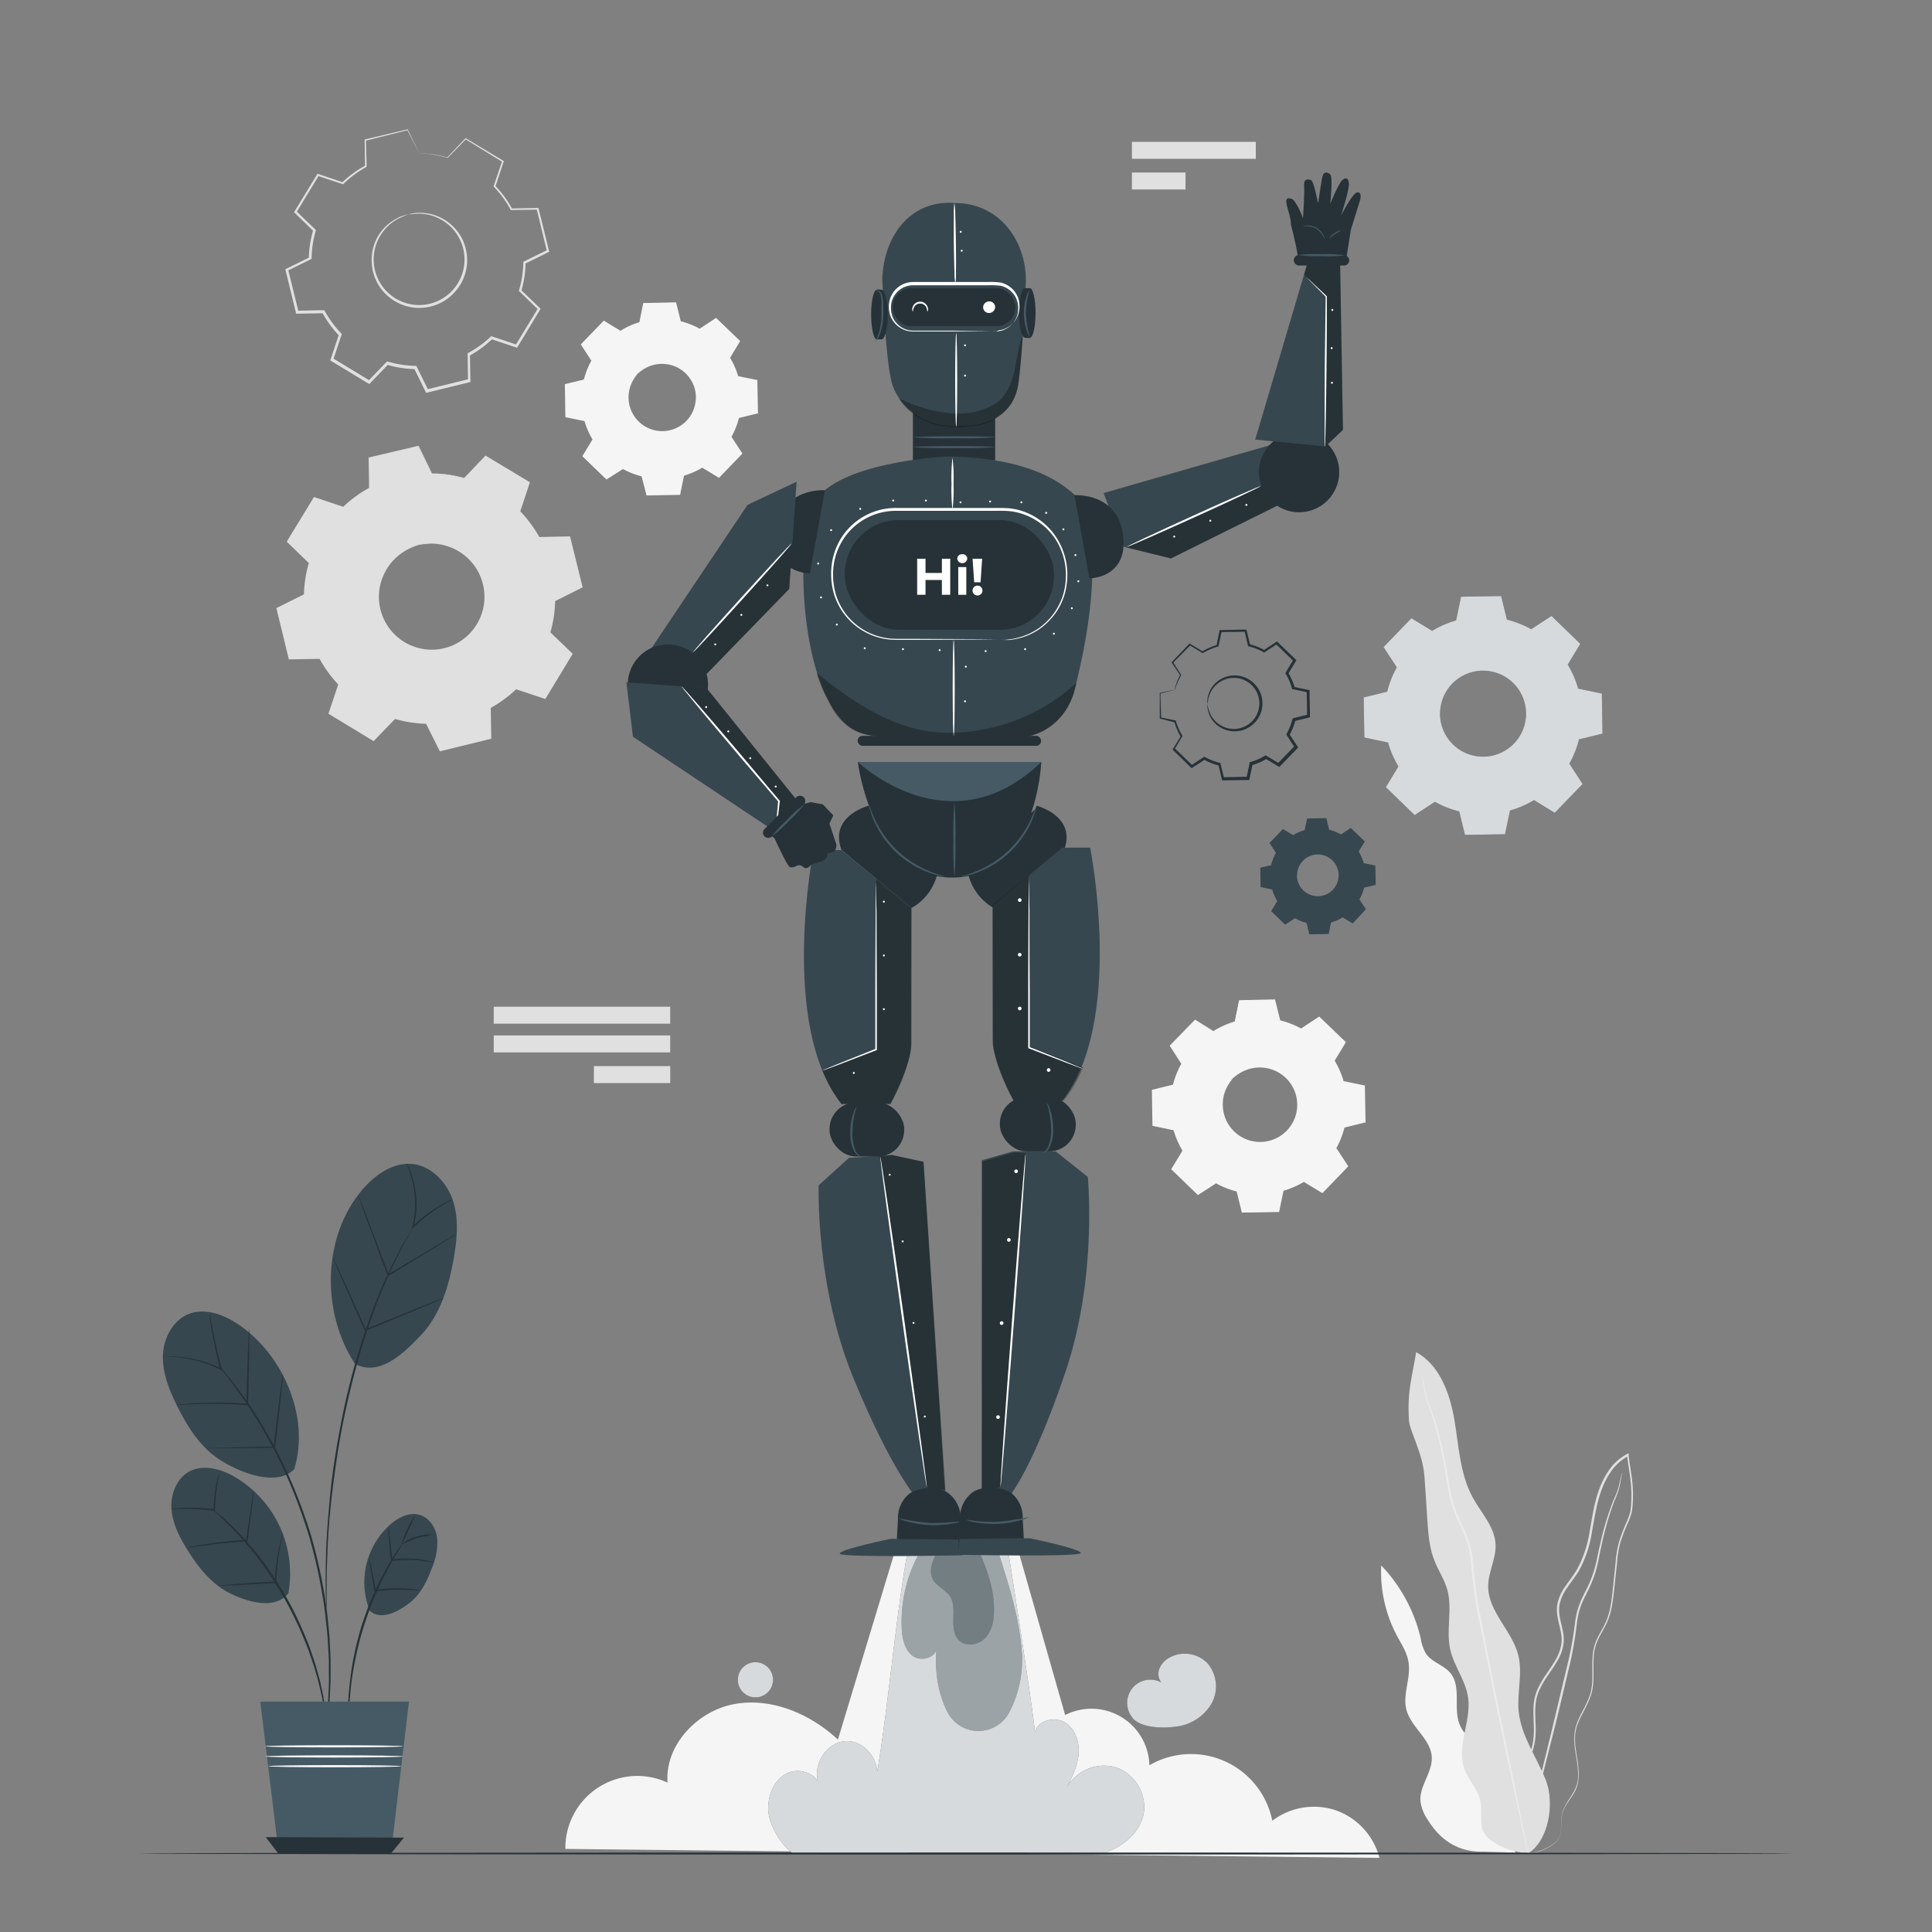 <svg xmlns="http://www.w3.org/2000/svg" viewBox="0 0 500 500"><rect x="0" y="0" width="500" height="500" fill="#808080" stroke="none"/><g id="freepik--background-complete--inject-10"><rect x="292.94" y="36.71" width="32.06" height="4.39" style="fill:#e0e0e0"></rect><rect x="292.94" y="44.65" width="13.87" height="4.39" style="fill:#e0e0e0"></rect><path d="M160.57,85.64a20.41,20.41,0,0,1,5-2.16l1-4.92,8.31-.15,1.2,4.88a20.12,20.12,0,0,1,5,2l4.2-2.76,6,5.78-2.6,4.29a20.48,20.48,0,0,1,2.16,5l4.92,1,.14,8.31L191,108.1a20.48,20.48,0,0,1-2,5l2.75,4.2-5.77,6-4.3-2.61a20.25,20.25,0,0,1-5,2.16l-1,4.92-8.31.15-1.2-4.88a20.12,20.12,0,0,1-5-2L157,123.84l-6-5.78,2.61-4.29a20.48,20.48,0,0,1-2.16-5l-4.92-1-.15-8.31,4.88-1.2a20.12,20.12,0,0,1,2-5L150.5,89l5.78-6,4.29,2.61ZM165,96.71a8.92,8.92,0,1,0,12.62-.22A8.91,8.91,0,0,0,165,96.71Z" style="fill:#f5f5f5"></path><path d="M165,96.71a6.93,6.93,0,0,1,1.66-1.45,9,9,0,0,1,9.78,0,9.25,9.25,0,0,1,3.2,3.61,8.63,8.63,0,0,1,.81,2.5,8.73,8.73,0,0,1,.05,2.75,9.12,9.12,0,0,1-7.53,7.8,8.76,8.76,0,0,1-2.75,0,8.57,8.57,0,0,1-2.53-.72,9.18,9.18,0,0,1-3.71-3.07,9,9,0,0,1-.37-9.77A6.67,6.67,0,0,1,165,96.71c.05,0-.53.59-1.22,1.81a9,9,0,0,0-1,5.71,8.73,8.73,0,0,0,5.09,6.6,8.35,8.35,0,0,0,2.41.67,8.06,8.06,0,0,0,2.59-.06,8.65,8.65,0,0,0,7.12-7.37,8.38,8.38,0,0,0,0-2.6,8.12,8.12,0,0,0-.76-2.37,8.72,8.72,0,0,0-6.77-4.86,8.91,8.91,0,0,0-5.67,1.18C165.57,96.15,165.05,96.76,165,96.71Z" style="fill:#f5f5f5"></path><path d="M160.57,85.64a1.33,1.33,0,0,1-.27-.15l-.83-.47-3.24-1.92h.11l-5.74,6V89c.84,1.26,1.77,2.68,2.77,4.19l.05.07,0,.08a19.8,19.8,0,0,0-1.95,5l0,.1-.1,0-4.88,1.21.14-.18c.06,2.62.11,5.4.17,8.32l-.16-.2,4.92,1,.12,0,0,.13a20.18,20.18,0,0,0,2.15,4.91l.07.12-.07.11c-.81,1.33-1.7,2.8-2.6,4.3l0-.28,6,5.76-.3,0,4.2-2.76.13-.08.12.07a20.52,20.52,0,0,0,5,2l.14,0,0,.15c.37,1.53.78,3.19,1.2,4.88l-.25-.19,8.31-.15-.24.2c.32-1.56.67-3.23,1-4.92l0-.15.15,0a20.12,20.12,0,0,0,4.91-2.14h0l.14-.08.13.08,4.29,2.61-.31,0,5.77-6,0,.31c-.93-1.41-1.84-2.81-2.75-4.2l-.08-.13.07-.13a20,20,0,0,0,2-5l0-.15.14,0,4.89-1.19-.19.24c-.05-2.84-.09-5.61-.14-8.32l.19.23-4.92-1-.13,0,0-.13a20.45,20.45,0,0,0-2.13-4.92l-.07-.12.07-.11,2.61-4.29,0,.26-6-5.78.24,0-4.21,2.74-.09.06-.1,0a20,20,0,0,0-5-2l-.1,0,0-.1c-.43-1.77-.81-3.37-1.18-4.88l.15.11-8.31.11.11-.09c-.42,2-.77,3.57-1.06,4.92v0h0A21.12,21.12,0,0,0,161.76,85l-.89.47a1.54,1.54,0,0,1-.3.15,3,3,0,0,1,.28-.19c.19-.12.48-.29.88-.5a18.91,18.91,0,0,1,3.79-1.55l-.06.06c.27-1.34.6-3,1-4.92v-.09h.1l8.31-.18H175l0,.12c.37,1.51.77,3.1,1.21,4.87l-.12-.12a20.46,20.46,0,0,1,5.09,2H181l4.19-2.76.13-.09.12.11,6,5.77.12.11-.09.15-2.59,4.3v-.23a20.37,20.37,0,0,1,2.19,5l-.17-.16,4.92,1,.18,0v.19c.05,2.7.11,5.47.16,8.31v.19l-.19,0-4.88,1.2.18-.18a20.56,20.56,0,0,1-2,5.1V113l2.75,4.2.12.17-.14.15-5.78,6-.14.15-.17-.11-4.3-2.6h.26a20.71,20.71,0,0,1-5,2.19l.18-.2-1,4.92,0,.2h-.21l-8.31.15h-.2l-.05-.19L166,123.12l.18.19a20.88,20.88,0,0,1-5.1-2h.25L157.12,124l-.15.11-.14-.13-6-5.79-.13-.12.1-.16,2.61-4.29v.23a20.67,20.67,0,0,1-2.18-5l.16.15-4.91-1-.16,0v-.16c-.05-2.91-.09-5.69-.13-8.31v-.14l.14,0,4.88-1.18-.12.12a20.65,20.65,0,0,1,2-5.08v.16l-2.74-4.21,0-.09.07-.07c2.36-2.43,4.32-4.43,5.81-6l0,0,.06,0,3.16,2,.82.52A2.06,2.06,0,0,1,160.57,85.64Z" style="fill:#f5f5f5"></path><path d="M314.05,266.86a22.55,22.55,0,0,1,5.51-2.39l1.13-5.45,9.2-.16,1.32,5.4a22.82,22.82,0,0,1,5.59,2.2l4.65-3,6.62,6.39-2.88,4.76a22.87,22.87,0,0,1,2.39,5.5l5.44,1.13.16,9.2-5.4,1.33a22.51,22.51,0,0,1-2.2,5.58l3.05,4.65-6.39,6.62-4.75-2.88a22.55,22.55,0,0,1-5.51,2.39l-1.13,5.44-9.2.17-1.32-5.41a22.4,22.4,0,0,1-5.59-2.19l-4.65,3-6.62-6.39,2.89-4.75a22.52,22.52,0,0,1-2.4-5.5l-5.44-1.14-.16-9.2,5.4-1.32a22.59,22.59,0,0,1,2.2-5.58l-3-4.65L309.3,264l4.75,2.88ZM319,279.12a9.87,9.87,0,1,0,14-.25A9.86,9.86,0,0,0,319,279.12Z" style="fill:#f5f5f5"></path><path d="M319,279.12a7.58,7.58,0,0,1,1.84-1.62,9.85,9.85,0,0,1,6.44-1.52,10,10,0,0,1,4.37,1.55,10.14,10.14,0,0,1,3.54,4,9.28,9.28,0,0,1,.9,2.77,9.67,9.67,0,0,1,.06,3,10.07,10.07,0,0,1-8.34,8.63,9.36,9.36,0,0,1-3,.06,9.78,9.78,0,0,1-2.81-.8,10.27,10.27,0,0,1-4.11-3.4,10,10,0,0,1-.41-10.81,7.45,7.45,0,0,1,1.55-1.89,20.74,20.74,0,0,0-1.36,2,9.86,9.86,0,0,0-1.09,6.32,9.66,9.66,0,0,0,5.64,7.3,9,9,0,0,0,2.66.74,8.94,8.94,0,0,0,2.87-.06,9.58,9.58,0,0,0,7.88-8.16,9.7,9.7,0,0,0-.87-5.51,9.66,9.66,0,0,0-7.5-5.37,9.82,9.82,0,0,0-6.28,1.31C319.59,278.5,319,279.17,319,279.12Z" style="fill:#f5f5f5"></path><path d="M314.05,266.86l-.3-.16-.91-.53-3.59-2.12h.11L303,270.7l0-.18c.93,1.4,2,3,3.06,4.64l.06.08,0,.09a22.67,22.67,0,0,0-2.16,5.54l0,.11-.11,0-5.39,1.34.15-.2q.09,4.35.18,9.2l-.18-.21,5.45,1.12.14,0,0,.13a22.77,22.77,0,0,0,2.37,5.44l.08.13-.08.13-2.87,4.75,0-.31,6.63,6.39-.33,0,4.65-3.05.13-.09.14.08a22.37,22.37,0,0,0,5.52,2.17l.16,0,0,.16c.42,1.69.87,3.54,1.33,5.4l-.27-.21,9.2-.17-.27.23c.35-1.72.74-3.58,1.13-5.45l0-.17.17,0a22.82,22.82,0,0,0,5.43-2.36h0l.15-.09.14.09,4.76,2.88-.35,0,6.39-6.62,0,.35c-1-1.56-2-3.11-3-4.65l-.09-.14.08-.15a21.8,21.8,0,0,0,2.17-5.51l0-.16.17,0,5.4-1.32-.21.27q-.07-4.71-.15-9.2l.21.25-5.45-1.14-.15,0,0-.15a22.33,22.33,0,0,0-2.35-5.45l-.08-.12.08-.13,2.89-4.75,0,.29-6.6-6.4.27,0-4.66,3-.1.07-.11-.06a22.45,22.45,0,0,0-5.53-2.2l-.11,0,0-.11c-.47-2-.9-3.74-1.3-5.41l.16.13-9.2.12.12-.1c-.46,2.17-.85,3.95-1.16,5.44l0,.05-.05,0a23.11,23.11,0,0,0-4.21,1.61l-1,.52-.33.17.31-.21c.21-.13.53-.32,1-.56a22.12,22.12,0,0,1,4.2-1.71l-.06.07c.3-1.49.66-3.28,1.1-5.45l0-.1h.1l9.2-.2H330l0,.13c.42,1.67.86,3.44,1.35,5.4l-.14-.14a23.06,23.06,0,0,1,5.64,2.2h-.21c1.47-1,3-2,4.64-3.06l.14-.1.13.13,6.63,6.37.14.13-.1.16c-.93,1.55-1.89,3.13-2.88,4.76v-.25a22.93,22.93,0,0,1,2.43,5.56l-.19-.18,5.44,1.13.21,0v.21c.06,3,.11,6.06.17,9.2v.21l-.21,0-5.4,1.33.2-.2a22.74,22.74,0,0,1-2.22,5.65v-.28l3.05,4.65.12.18-.16.16-6.39,6.63-.15.16-.2-.12-4.75-2.88h.29a22.8,22.8,0,0,1-5.57,2.42l.2-.21c-.39,1.87-.78,3.72-1.13,5.44l-.05.22h-.22l-9.2.15h-.23l-.05-.22c-.45-1.86-.91-3.71-1.32-5.4l.2.2a22.73,22.73,0,0,1-5.65-2.23h.28l-4.65,3-.18.12-.15-.15-6.61-6.4-.15-.14.11-.17,2.89-4.75v.26a22.76,22.76,0,0,1-2.41-5.57l.18.17-5.45-1.15-.17,0v-.17c-.05-3.23-.1-6.31-.14-9.2V282l.16,0,5.41-1.31-.14.13a22.74,22.74,0,0,1,2.23-5.61v.17l-3-4.67-.06-.09.08-.08,6.42-6.59.06-.05.06,0,3.5,2.18.9.57Z" style="fill:#f5f5f5"></path><path d="M111.8,122.53a32.09,32.09,0,0,1,8.42,1.3l5.48-5.69,11.17,6.78-2.5,7.49a31.6,31.6,0,0,1,5,6.87l7.9-.14,3.11,12.69-7.06,3.53a32.51,32.51,0,0,1-1.3,8.42l5.68,5.48L141,180.44l-7.5-2.5a32.46,32.46,0,0,1-6.86,5l.14,7.89L114.05,194l-3.52-7.06a32,32,0,0,1-8.42-1.3l-5.49,5.68-11.17-6.77L88,177a31.84,31.84,0,0,1-5-6.87l-7.9.14L71.9,157.62,79,154.09a32,32,0,0,1,1.29-8.42l-5.68-5.49L81.36,129l7.49,2.5a31.93,31.93,0,0,1,6.87-5l-.14-7.89,12.69-3.11,3.53,7.06ZM108.4,141a14,14,0,1,0,16.95,10.28A14,14,0,0,0,108.4,141Z" style="fill:#e0e0e0"></path><path d="M108.4,141a10.75,10.75,0,0,1,3.43-.55,14,14,0,0,1,8.89,3.05,14.16,14.16,0,0,1,4.08,5.19,14.32,14.32,0,0,1,1.23,7.47,14.31,14.31,0,0,1-3.26,7.7,14.28,14.28,0,0,1-16.54,4,13.25,13.25,0,0,1-3.69-2.24,13.39,13.39,0,0,1-2.76-3.08,14.24,14.24,0,0,1-2.36-7.2,14.15,14.15,0,0,1,7.69-13.29,10.49,10.49,0,0,1,3.29-1.1c0,.09-1.2.33-3.14,1.38a13.93,13.93,0,0,0-6.1,6.76,13.67,13.67,0,0,0,1.24,13,12.63,12.63,0,0,0,2.63,2.9,12.76,12.76,0,0,0,3.5,2.11,13.57,13.57,0,0,0,15.64-3.84,13.66,13.66,0,0,0,3.12-7.27,13.7,13.7,0,0,0-4.93-12.14,14,14,0,0,0-8.53-3.17C109.62,140.7,108.42,141.07,108.4,141Z" style="fill:#e0e0e0"></path><path d="M111.8,122.53a2.32,2.32,0,0,1-.25-.43l-.7-1.32c-.62-1.22-1.52-3-2.7-5.26l.15.07-12.67,3.19.15-.21c0,2.4.11,5.05.17,7.9v.14l-.12.07a31.84,31.84,0,0,0-6.8,5l-.11.11-.15-.05-7.5-2.48.33-.12-6.75,11.19,0-.39,5.69,5.47.15.14-.06.19a31.88,31.88,0,0,0-1.27,8.34v.21l-.19.09-7.06,3.54.19-.41c1,4,2,8.28,3.13,12.69l-.37-.29,7.89-.14h.23l.11.21a32.19,32.19,0,0,0,5,6.78l.16.17-.07.22c-.78,2.35-1.64,4.91-2.5,7.49l-.17-.46L96.83,191l-.5.07,5.49-5.69.17-.17.23.07a32.31,32.31,0,0,0,8.31,1.28h.25l.11.22,3.52,7.06-.45-.21,12.69-3.1-.3.39c0-2.66-.09-5.29-.14-7.9v-.23l.21-.12a31.66,31.66,0,0,0,6.78-5l.17-.17.23.08,7.49,2.5-.45.17q3.48-5.72,6.78-11.17l.06.46L141.81,164l-.16-.15.06-.21a31.69,31.69,0,0,0,1.3-8.33v-.21l.19-.09,7.07-3.52-.18.38c-1.08-4.47-2.11-8.68-3.08-12.7l.3.24-7.89.12h-.18l-.08-.15a32,32,0,0,0-5-6.83l-.11-.11.05-.15,2.53-7.48.1.27-11.14-6.82.22,0-5.52,5.65-.06,0-.07,0a32.77,32.77,0,0,0-6.28-1.24l-1.58-.13a2.58,2.58,0,0,1-.52,0s.18,0,.52,0,.88,0,1.59.07a30.49,30.49,0,0,1,6.34,1.12l-.13,0,5.45-5.72.1-.1.13.07,11.2,6.73.16.09-.06.19c-.77,2.31-1.58,4.77-2.48,7.5l-.06-.27a32.19,32.19,0,0,1,5.11,6.91l-.26-.15,7.89-.16h.25l.06.24,3.13,12.68.07.26-.24.12-7.06,3.54.19-.3a32.24,32.24,0,0,1-1.3,8.51l-.09-.36L148,169l.21.2-.15.26-6.77,11.18-.16.26-.29-.1-7.49-2.49.39-.09a32.62,32.62,0,0,1-6.94,5.1l.2-.35q.07,3.92.14,7.89v.32l-.31.08-12.69,3.11-.31.08-.14-.29c-1.17-2.33-2.35-4.69-3.53-7.06l.35.22h0A32.65,32.65,0,0,1,102,186l.41-.11-5.49,5.68-.22.23-.28-.16-11.17-6.78L85,184.7l.1-.3c.87-2.58,1.73-5.14,2.51-7.49l.09.4a32.47,32.47,0,0,1-5.1-7l.35.2-7.9.13h-.3l-.07-.29c-1.07-4.41-2.12-8.71-3.09-12.7l-.07-.28.25-.12,7.07-3.52-.19.3a32.12,32.12,0,0,1,1.33-8.5l.08.33-5.67-5.5-.18-.17.13-.22,6.8-11.16.12-.19.22.07,7.48,2.52-.26.06a32.4,32.4,0,0,1,6.93-5.06l-.12.22c0-2.85-.07-5.51-.11-7.9v-.16l.16,0,12.71-3,.1,0,0,.09,2.56,5.27c.28.58.49,1,.65,1.37S111.8,122.52,111.8,122.53Z" style="fill:#e0e0e0"></path><path d="M105.6,55.54a9,9,0,0,1,3-.47,12.23,12.23,0,0,1,11.17,7.09,12.46,12.46,0,0,1,1.06,6.44,11.85,11.85,0,0,1-.88,3.45A11.62,11.62,0,0,1,118,75.23a12.31,12.31,0,0,1-14.25,3.49,12.35,12.35,0,0,1-5.55-4.58,12.4,12.4,0,0,1-2-6.2,12.16,12.16,0,0,1,1-5.58,12,12,0,0,1,5.58-5.87,9.21,9.21,0,0,1,2.83-1,29.45,29.45,0,0,0-2.71,1.19,12,12,0,0,0-5.25,5.82,11.76,11.76,0,0,0,1.07,11.23,10.9,10.9,0,0,0,2.26,2.5,11.25,11.25,0,0,0,3,1.82,11.68,11.68,0,0,0,13.47-3.31,11.71,11.71,0,0,0,2.69-6.26,11.82,11.82,0,0,0-4.24-10.45,12,12,0,0,0-7.35-2.74A29.24,29.24,0,0,0,105.6,55.54Z" style="fill:#e0e0e0"></path><path d="M108.53,39.66a2.18,2.18,0,0,1-.22-.37l-.59-1.14-2.33-4.53.12.06L94.6,36.42l.13-.17c0,2.06.1,4.35.15,6.8v.12l-.11.06a27.52,27.52,0,0,0-5.85,4.33l-.1.09-.13,0-6.46-2.14.29-.1L76.7,55l0-.33,4.9,4.71.13.12,0,.17a27.2,27.2,0,0,0-1.09,7.18V67l-.16.08-6.08,3,.16-.35c.85,3.43,1.76,7.13,2.7,10.93l-.32-.25,6.8-.13h.2l.09.18a27.57,27.57,0,0,0,4.3,5.84l.14.14-.07.19c-.67,2-1.41,4.23-2.15,6.46l-.14-.4,9.62,5.83-.42.06,4.72-4.9.15-.15.2.06a27.2,27.2,0,0,0,7.15,1.1h.22l.09.19,3,6.08-.39-.18,10.93-2.68-.26.34q-.06-3.44-.11-6.8v-.2l.18-.1A27.47,27.47,0,0,0,127,87.14l.14-.14.2.07,6.45,2.15-.39.15,5.85-9.62.05.39-4.89-4.73-.14-.13.06-.18a27.5,27.5,0,0,0,1.11-7.17v-.18l.16-.08,6.09-3-.15.33c-.94-3.85-1.82-7.48-2.66-10.94l.26.2-6.8.1h-.15l-.07-.13a27.36,27.36,0,0,0-4.29-5.87l-.1-.1.05-.13,2.17-6.45.09.24L120.42,36l.2,0-4.76,4.86,0,0-.06,0a28.69,28.69,0,0,0-5.41-1.07L109,39.7a2.67,2.67,0,0,1-.45,0,2.28,2.28,0,0,1,.45,0c.3,0,.76,0,1.37.06a26.76,26.76,0,0,1,5.46,1l-.11,0,4.69-4.93.09-.09.11.07,9.64,5.79.14.08-.05.16c-.66,2-1.36,4.11-2.13,6.46l-.05-.23a27.89,27.89,0,0,1,4.39,6l-.22-.12,6.8-.14h.21l.05.2c.86,3.46,1.75,7.08,2.7,10.93l.06.22-.21.1-6.08,3,.17-.26a27.93,27.93,0,0,1-1.12,7.34l-.08-.32,4.9,4.72.18.18-.13.22-5.83,9.63-.13.22-.25-.08-6.46-2.15.34-.08a27.48,27.48,0,0,1-6,4.4l.17-.3q.06,3.36.13,6.8v.27l-.26.07-10.94,2.68-.26.07-.13-.25-3-6.09.31.2h0a28.17,28.17,0,0,1-7.34-1.14l.35-.09-4.73,4.9-.19.19-.23-.14-9.63-5.84-.23-.14.09-.26c.74-2.22,1.48-4.43,2.16-6.45l.07.34a28.21,28.21,0,0,1-4.38-6l.29.17-6.8.11h-.26l-.06-.25c-.92-3.8-1.83-7.5-2.66-10.94l-.06-.24L74,69.6l6.09-3-.17.26a27.78,27.78,0,0,1,1.14-7.33l.08.29-4.89-4.74-.15-.15.11-.19,5.86-9.61.1-.17.19.07,6.44,2.17-.23,0a28,28,0,0,1,6-4.36l-.11.19c0-2.45-.06-4.74-.09-6.8v-.15l.13,0,10.95-2.61.09,0,0,.07,2.2,4.54.56,1.18Z" style="fill:#e0e0e0"></path><rect x="127.79" y="267.96" width="45.67" height="4.39" transform="translate(301.24 540.32) rotate(180)" style="fill:#e0e0e0"></rect><rect x="127.79" y="260.54" width="45.67" height="4.39" transform="translate(301.24 525.47) rotate(180)" style="fill:#e0e0e0"></rect><rect x="153.69" y="275.91" width="19.76" height="4.39" transform="translate(327.15 556.21) rotate(180)" style="fill:#e0e0e0"></rect><path d="M386.42,460.16c.7-2.74-1.12-5.49-3.15-7.47s-4.45-3.75-5.51-6.38c-1.73-4.25.53-9.79-2.4-13.33-1.71-2.08-4.78-2.77-6.31-5a11.47,11.47,0,0,1-1.38-4,40.63,40.63,0,0,0-10.21-18.84,35.19,35.19,0,0,0,4.07,18.19c1.19,2.23,2.64,4.4,3,6.9.66,4.05-1.58,8.24-.56,12.21,1.16,4.55,6.3,7.57,6.57,12.25.22,4-3.21,7.46-2.93,11.42a10.66,10.66,0,0,0,1.79,4.69c3.09,5.08,7.61,8.56,14.44,8.41l8.35.24Z" style="fill:#f5f5f5"></path><path d="M393.93,479.68a6.71,6.71,0,0,0,2.3-.06,13.74,13.74,0,0,0,2.71-.7,11.36,11.36,0,0,0,3.34-1.85,4.72,4.72,0,0,0,1.37-1.85,8.54,8.54,0,0,0,.38-2.5,25.32,25.32,0,0,1,.18-2.7,7.48,7.48,0,0,1,1-2.7c1-1.73,2.6-3.38,3.11-5.73s.14-4.82-.27-7.33-.79-5.23.16-7.85,2.7-5,3.6-7.94.45-6.18.62-9.34a12.32,12.32,0,0,1,1.07-4.64c.66-1.49,1.59-2.89,2.32-4.45,1.46-3.15,1.7-6.72,2.09-10.22.19-1.77.38-3.55.57-5.35a26.15,26.15,0,0,1,.9-5.34,45.56,45.56,0,0,1,2-5.19,17.93,17.93,0,0,0,.95-2.7,25.85,25.85,0,0,0,.25-2.88,32.91,32.91,0,0,0-.25-5.78c-.24-1.93-.6-3.84-.82-5.77,0-.12,0-.23,0-.34l0-.38-.34.17a12.87,12.87,0,0,0-4.48,3.83,20.26,20.26,0,0,0-2.73,5.1c-1.38,3.6-1.86,7.37-2.54,11a29.91,29.91,0,0,1-3.38,10.13c-.91,1.49-2,2.86-3,4.31a11.9,11.9,0,0,0-2.05,4.78c-.47,3.54,1.49,6.63,1.11,9.76a11,11,0,0,1-1.5,4.35c-.75,1.34-1.64,2.58-2.48,3.83a24.94,24.94,0,0,0-2.22,3.87,12,12,0,0,0-1,4.19c-.19,2.82.22,5.49,0,8a18.38,18.38,0,0,1-2,6.88c-1,2.06-2.11,3.93-3,5.73-.46.91-.9,1.79-1.25,2.68a13.33,13.33,0,0,0-.72,2.64,17,17,0,0,0,0,4.77,12,12,0,0,0,2.43,6.07,4.9,4.9,0,0,0,.68.73,3,3,0,0,0,.55.46c.31.23.48.33.48.33a10,10,0,0,1-1.63-1.59,12,12,0,0,1-2.3-6,16.24,16.24,0,0,1,.08-4.7,12.8,12.8,0,0,1,.72-2.58c.35-.87.79-1.74,1.26-2.64.94-1.79,2.07-3.65,3.09-5.72a18.82,18.82,0,0,0,2.09-7c.21-2.58-.2-5.26,0-8a11.84,11.84,0,0,1,1-4.06,24.67,24.67,0,0,1,2.2-3.79c.84-1.24,1.73-2.49,2.51-3.86a11.28,11.28,0,0,0,1.57-4.52c.38-3.34-1.57-6.45-1.09-9.74a11.25,11.25,0,0,1,2-4.57c.95-1.43,2.05-2.79,3-4.32a30.21,30.21,0,0,0,3.45-10.3c.69-3.62,1.17-7.34,2.52-10.87a20.21,20.21,0,0,1,2.67-5,12.45,12.45,0,0,1,4.29-3.67l-.39-.21c0,.11,0,.22,0,.34.22,1.95.58,3.87.82,5.77a34.09,34.09,0,0,1,.25,5.7,27.84,27.84,0,0,1-.24,2.79,17.26,17.26,0,0,1-.92,2.61,46.64,46.64,0,0,0-2,5.24,27,27,0,0,0-.91,5.44c-.19,1.8-.38,3.58-.56,5.34-.38,3.52-.62,7-2,10.08-.7,1.51-1.63,2.92-2.32,4.45a13,13,0,0,0-1.09,4.82c-.16,3.22.27,6.37-.58,9.23s-2.66,5.24-3.57,7.94-.54,5.55-.13,8,.84,5,.31,7.19-2.05,3.88-3,5.66a7.72,7.72,0,0,0-1,2.8,21.93,21.93,0,0,0-.16,2.74,8.49,8.49,0,0,1-.35,2.43,4.45,4.45,0,0,1-1.28,1.77,11.34,11.34,0,0,1-3.27,1.86,13.72,13.72,0,0,1-2.67.74,11.53,11.53,0,0,1-1.7.18Z" style="fill:#e0e0e0"></path><path d="M419.77,381.09s0,.08-.08.25-.1.45-.18.75c-.16.66-.35,1.66-.66,2.9s-1.07,2.64-1.71,4.37-1.33,3.71-1.95,5.94-1.17,4.71-1.75,7.37a30.83,30.83,0,0,1-2.63,8.17c-.68,1.37-1.44,2.74-2,4.25a19.84,19.84,0,0,0-1.18,4.8A97.05,97.05,0,0,1,405.85,430l-4.62,19.34c-1.45,5.93-2.76,11.27-3.87,15.77s-1.95,8.09-2.56,10.64c-.29,1.23-.51,2.2-.67,2.9-.07.31-.12.56-.17.76a.86.86,0,0,0,0,.26s0-.08.09-.25l.21-.74c.19-.7.44-1.66.77-2.88.65-2.54,1.58-6.15,2.73-10.6s2.48-9.82,4-15.74,3-12.48,4.66-19.34A95.78,95.78,0,0,0,408.11,420a19.41,19.41,0,0,1,1.13-4.68c.59-1.47,1.34-2.84,2-4.22a30.86,30.86,0,0,0,2.62-8.3c.56-2.66,1.09-5.13,1.69-7.36s1.23-4.21,1.86-5.93,1.33-3.15,1.64-4.43.43-2.26.56-2.93c.05-.31.09-.56.13-.76A1,1,0,0,0,419.77,381.09Z" style="fill:#e0e0e0"></path><path d="M395.4,479.7c5.44-3.27,7-13.13,4.64-19.05s-6.32-11.3-7-17.62c-.5-4.86,1.07-9.85-.09-14.59-1.56-6.4-7.85-11.33-7.81-17.92,0-3.69,2.1-7.18,1.91-10.88-.23-4.52-3.73-8.1-5.9-12.07-3.33-6.09-3.59-13.31-4.76-20.15s-3.81-14.16-9.9-17.49c-.87,5.82-2.37,9.81-1.85,17.68.19,2.83,3.51,8.22,4,14.42.29,3.7.49,7.41.74,11.12s.5,7.28,1.81,10.64c1,2.59,2.61,4.93,3.36,7.59,1.41,5-.37,10.47.77,15.55,1,4.31,4,8,4.62,12.38.89,6.13-3.05,12.54-1,18.39,1,2.9,3.43,5.22,4.12,8.22.54,2.33,0,4.8.47,7.14.79,3.76,8,6.65,11.84,6.4" style="fill:#e0e0e0"></path><path d="M368.05,355.69a1,1,0,0,0,0,.33c0,.24.08.56.13,1,.13.84.28,2.07.57,3.67s1.15,3.4,1.82,5.57,1.42,4.66,2.05,7.46,1.17,5.9,1.74,9.23a38.43,38.43,0,0,0,2.86,10.43c.77,1.74,1.64,3.48,2.3,5.34a24.14,24.14,0,0,1,1.18,5.89,119.1,119.1,0,0,0,1.68,12.7c1.72,8.61,3.35,16.8,4.85,24.26l4.17,19.76c1.2,5.59,2.18,10.13,2.86,13.31.34,1.54.61,2.75.81,3.61l.22.94a1.55,1.55,0,0,0,.09.32,1.14,1.14,0,0,0,0-.33c0-.24-.1-.56-.17-.95-.17-.86-.4-2.08-.7-3.63-.65-3.19-1.57-7.74-2.7-13.35s-2.53-12.34-4.06-19.78-3.1-15.65-4.81-24.25a120.57,120.57,0,0,1-1.67-12.66,24.87,24.87,0,0,0-1.23-6c-.67-1.9-1.56-3.65-2.33-5.38a38.39,38.39,0,0,1-2.87-10.3c-.59-3.32-1.15-6.43-1.81-9.23s-1.39-5.31-2.13-7.48-1.57-4-1.91-5.52-.5-2.81-.66-3.64l-.19-.94C368.08,355.8,368.05,355.69,368.05,355.69Z" style="fill:#ebebeb"></path><path d="M345.72,468.51a17.81,17.81,0,0,0-16.45,2.7,21.45,21.45,0,0,0-31.81-14.36,15,15,0,0,0-21.8-13q-6.21-21.76-12.41-43.53l-31.6,1q-7.4,24.45-14.8,48.88c-7.15-6.65-17.11-10.92-26.72-9.2s-18.08,10.6-17.37,20.34a18.62,18.62,0,0,0-26.44,17.16L357,480.82A17.8,17.8,0,0,0,345.72,468.51Z" style="fill:#f5f5f5"></path></g><g id="freepik--Plant--inject-10"><path d="M91.84,352.93c-8.76-13.4-8.42-33,2-45.11,3.25-3.76,7.79-7,12.74-6.6s9.15,4.78,10.69,9.63,1,10.1.11,15.11c-1.27,7-3.4,14.18-8.26,19.38s-11.07,11-17.32,7.59" style="fill:#37474F"></path><path d="M95.75,417a20,20,0,0,1,5.58-22.74c2-1.64,4.65-2.92,7.16-2.25s4.28,3.29,4.64,5.93a16.53,16.53,0,0,1-1.32,7.79c-1.29,3.5-3,7-6,9.25s-7.14,4.35-10,2" style="fill:#37474F"></path><path d="M74.62,412.38A29,29,0,0,0,60,381.8c-3.33-1.74-7.44-2.76-10.81-1.08s-5.1,5.93-4.82,9.77,2.12,7.39,4.16,10.66c2.85,4.57,6.36,9,11.24,11.32s11.4,4.06,14.84-.09" style="fill:#37474F"></path><path d="M76.14,380.26c4.19-13.54-2.92-29.95-14.77-37.71-3.68-2.41-8.34-4.09-12.45-2.53s-6.63,6.3-6.76,10.8,1.6,8.84,3.59,12.88c2.79,5.66,6.34,11.25,11.75,14.49s14.15,6.5,18.64,2.07" style="fill:#37474F"></path><path d="M84.56,446.42a2.91,2.91,0,0,1-.14-.66c-.07-.49-.16-1.12-.28-1.89-.06-.42-.12-.87-.19-1.36l-.31-1.61c-.22-1.16-.45-2.48-.82-3.91-.18-.72-.36-1.47-.55-2.25s-.46-1.59-.71-2.42c-.45-1.68-1.12-3.42-1.74-5.27a101.61,101.61,0,0,0-5.23-11.58,101.65,101.65,0,0,0-6.76-10.77c-1.2-1.54-2.28-3.06-3.43-4.36l-1.62-1.93c-.55-.59-1.08-1.15-1.58-1.7-1-1.1-2-2-2.8-2.85l-1.17-1.14-1-.92-1.42-1.27a2.91,2.91,0,0,1-.47-.48,2.69,2.69,0,0,1,.54.39l1.49,1.2,1.07.87,1.21,1.12c.87.8,1.86,1.71,2.87,2.8l1.62,1.69L64.76,400c1.18,1.3,2.28,2.82,3.49,4.36a97.25,97.25,0,0,1,6.85,10.8,97.54,97.54,0,0,1,5.22,11.68c.61,1.87,1.26,3.62,1.7,5.32.23.84.46,1.65.68,2.43s.35,1.55.51,2.28c.36,1.45.56,2.78.75,3.94.09.58.18,1.12.26,1.63s.1.95.14,1.37c.08.78.13,1.41.18,1.91A3.12,3.12,0,0,1,84.56,446.42Z" style="fill:#263238"></path><path d="M84.25,448.85a.92.92,0,0,1,0-.27c0-.21,0-.47.06-.79.07-.73.16-1.74.28-3,.06-.66.13-1.39.21-2.17s.08-1.67.13-2.6c.07-1.86.25-4,.18-6.31,0-1.18,0-2.4,0-3.68s-.14-2.6-.2-4c-.1-2.75-.47-5.67-.8-8.75A137,137,0,0,0,80,397.62a137.93,137.93,0,0,0-7.25-18.77c-1.4-2.76-2.68-5.41-4.1-7.77-.7-1.19-1.32-2.37-2-3.44l-2-3.1c-1.22-2-2.52-3.67-3.59-5.19-.55-.76-1-1.47-1.52-2.1l-1.37-1.71-1.87-2.37c-.19-.25-.35-.45-.47-.62s-.16-.22-.15-.23.07.06.19.19l.52.59,2,2.3,1.4,1.68c.5.62,1,1.33,1.57,2.08,1.09,1.5,2.42,3.17,3.67,5.16l2,3.08c.7,1.08,1.33,2.25,2,3.44,1.45,2.36,2.74,5,4.16,7.78a133.62,133.62,0,0,1,7.33,18.84,132.4,132.4,0,0,1,4.12,19.78c.32,3.09.68,6,.75,8.79.06,1.38.17,2.71.17,4s0,2.51,0,3.69c0,2.35-.17,4.47-.27,6.33-.06.94-.1,1.8-.18,2.6s-.18,1.51-.26,2.17c-.16,1.26-.29,2.27-.39,3,0,.31-.08.57-.11.78A1,1,0,0,1,84.25,448.85Z" style="fill:#263238"></path><path d="M107.06,317.4a1,1,0,0,1-.11.25l-.38.7c-.37.65-.87,1.55-1.5,2.68-.32.58-.71,1.21-1.08,1.93l-1.17,2.35L101.47,328c-.46,1-.89,2-1.37,3.1s-1,2.22-1.49,3.42-1,2.47-1.45,3.78l-.77,2-.7,2.09q-.72,2.12-1.47,4.35c-1.85,6-3.61,12.69-5.1,19.79s-2.45,14-3.19,20.2-1.11,11.9-1.24,16.66c-.12,2.37-.15,4.52-.15,6.41s0,3.52,0,4.85,0,2.32,0,3.06c0,.33,0,.59,0,.8a.8.8,0,0,1,0,.27,1.14,1.14,0,0,1,0-.27l0-.79c0-.75-.09-1.77-.15-3.07s-.11-3-.11-4.85,0-4.05.07-6.43c.08-4.76.51-10.43,1.12-16.7s1.72-13.12,3.16-20.25,3.27-13.83,5.16-19.84c.51-1.49,1-2.94,1.49-4.36.25-.7.49-1.4.72-2.08l.79-2c.51-1.31,1-2.57,1.49-3.78s1-2.33,1.51-3.42,1-2.12,1.42-3.09l1.39-2.69c.44-.84.85-1.62,1.22-2.34s.79-1.34,1.13-1.91l1.59-2.63.43-.67C107,317.47,107.05,317.39,107.06,317.4Z" style="fill:#263238"></path><path d="M104.08,399.62a12.83,12.83,0,0,1-.93,1.64c-.64,1-1.52,2.53-2.55,4.43s-2.17,4.2-3.32,6.81a91.71,91.71,0,0,0-3.22,8.69c-1,3.15-1.69,6.2-2.25,9s-.89,5.34-1.1,7.49-.34,3.89-.39,5.1a12,12,0,0,1-.15,1.88,10.77,10.77,0,0,1-.07-1.89c0-1.21,0-3,.21-5.12s.49-4.73,1-7.56A81.94,81.94,0,0,1,93.51,421a84,84,0,0,1,3.29-8.74c1.18-2.61,2.35-4.91,3.44-6.79s2-3.37,2.72-4.36A12.68,12.68,0,0,1,104.08,399.62Z" style="fill:#263238"></path><polygon points="67.36 440.38 105.84 440.38 101.18 479.69 72.15 479.69 67.36 440.38" style="fill:#455a64"></polygon><polygon points="68.76 475.45 72.03 479.69 101.18 479.69 104.54 475.58 68.76 475.45" style="fill:#263238"></polygon><path d="M104.34,451.94c0,.16-8,.29-17.84.29s-17.83-.13-17.83-.29,8-.28,17.83-.28S104.34,451.79,104.34,451.94Z" style="fill:#fafafa"></path><path d="M104.34,454.56c0,.16-8,.29-17.84.29s-17.83-.13-17.83-.29,8-.29,17.83-.29S104.34,454.4,104.34,454.56Z" style="fill:#fafafa"></path><path d="M103.86,457.09c0,.16-7.71.29-17.21.29s-17.21-.13-17.21-.29,7.7-.28,17.21-.28S103.86,456.94,103.86,457.09Z" style="fill:#fafafa"></path><path d="M73.23,355.68s0,.13,0,.37,0,.64-.09,1.07c-.1,1-.23,2.31-.39,3.91-.35,3.31-.87,7.87-1.46,12.91l-.06.56,0,.17H71c-5,.08-9.4.13-12.61.14h-3.8l-1,0-.36,0s.12,0,.36-.05l1,0,3.8-.12c3.21-.09,7.66-.18,12.6-.26l-.19.17.07-.56c.59-5,1.14-9.59,1.56-12.89.22-1.6.39-2.92.52-3.9.07-.42.12-.77.16-1.06A1.35,1.35,0,0,1,73.23,355.68Z" style="fill:#263238"></path><path d="M64.48,343.92s0,.14,0,.39,0,.66,0,1.1c0,1,0,2.39,0,4.06,0,3.42-.15,8.15-.27,13.37,0,.22,0,.43,0,.62v.21l-.21,0a120.09,120.09,0,0,0-12.94-.29c-1.65.05-3,.12-3.9.17l-1.06.05h-.37a1.47,1.47,0,0,1,.37-.07c.24,0,.59-.08,1-.12.92-.1,2.25-.21,3.9-.29a101.75,101.75,0,0,1,13,.17l-.21.19c0-.19,0-.4,0-.62.13-5.22.26-9.95.38-13.37.07-1.67.12-3,.16-4,0-.44,0-.81.07-1.1A2.33,2.33,0,0,1,64.48,343.92Z" style="fill:#263238"></path><path d="M54.24,339.92a6.11,6.11,0,0,1,.24,1.13c.15.79.34,1.83.57,3.09.5,2.61,1.28,6.21,2.38,10.15l.12.42-.39-.19-.46-.22a33,33,0,0,0-10.26-3c-1.37-.17-2.48-.23-3.25-.26A8.28,8.28,0,0,1,42,351a1,1,0,0,1,.31,0c.2,0,.5,0,.89,0a28,28,0,0,1,3.28.13A31,31,0,0,1,56.86,354l.47.22-.27.23a98.8,98.8,0,0,1-2.27-10.21c-.22-1.32-.37-2.38-.45-3.12A7.48,7.48,0,0,1,54.24,339.92Z" style="fill:#263238"></path><path d="M108.59,411.57c0,.06-1.12-.05-2.91-.12a49,49,0,0,0-7,.22l-1.61.2-.19,0,0-.18c-.42-2.33-.76-4.38-1-5.85a16,16,0,0,1-.3-2.38,15.87,15.87,0,0,1,.55,2.33c.3,1.46.7,3.5,1.13,5.83l-.22-.16,1.63-.2a38.78,38.78,0,0,1,7-.12c.9.07,1.63.16,2.13.24A3.71,3.71,0,0,1,108.59,411.57Z" style="fill:#263238"></path><path d="M112.22,404.35c0,.06-1.08-.19-2.82-.4a30.32,30.32,0,0,0-6.83-.07c-.41,0-.82.09-1.2.15l-.2,0,0-.2c-.25-2.4-.44-4.52-.57-6a16.47,16.47,0,0,1-.12-2.45,16.08,16.08,0,0,1,.38,2.42c.19,1.52.44,3.64.69,6l-.22-.17c.39-.06.8-.12,1.22-.16a27.08,27.08,0,0,1,6.91.18c.87.15,1.57.31,2,.43A2.39,2.39,0,0,1,112.22,404.35Z" style="fill:#263238"></path><path d="M114.83,335.93a2.5,2.5,0,0,1-.38.2l-1.13.5-4.16,1.77-13.79,5.71-.74.31-.18.07-.07-.18-5.83-13.15c-.7-1.64-1.28-3-1.71-4l-.45-1.08a1.69,1.69,0,0,1-.13-.39,1.42,1.42,0,0,1,.2.35l.52,1.06,1.82,3.93c1.53,3.38,3.62,8,5.93,13.11l-.25-.11.75-.3,13.83-5.6,4.2-1.66,1.16-.43A1.64,1.64,0,0,1,114.83,335.93Z" style="fill:#263238"></path><path d="M118.2,319.31a2.09,2.09,0,0,1-.34.25l-1,.65-3.76,2.34-12.53,7.64-.2.12-.08-.22-.23-.6C98,324,96.16,319,94.8,315.31c-.64-1.78-1.17-3.24-1.55-4.31-.17-.47-.3-.86-.41-1.17a2.9,2.9,0,0,1-.11-.42,1.68,1.68,0,0,1,.19.39l.47,1.15c.41,1.06,1,2.51,1.67,4.27,1.38,3.66,3.27,8.64,5.36,14.13l.22.61-.28-.1L113,322.32l3.82-2.24,1-.59C118.06,319.36,118.19,319.29,118.2,319.31Z" style="fill:#263238"></path><path d="M117.09,310.44a4.6,4.6,0,0,1-.82.48c-.54.3-1.32.74-2.27,1.33a40.42,40.42,0,0,0-7,5.46l-.48.47.16-.66c.17-.68.33-1.41.44-2.16a25,25,0,0,0-.54-10.25,27,27,0,0,0-1-3,7.84,7.84,0,0,1-.41-1.09,5.08,5.08,0,0,1,.55,1,22.32,22.32,0,0,1,1.12,3,24.09,24.09,0,0,1,.66,10.39c-.12.76-.28,1.5-.46,2.2l-.32-.19a36.92,36.92,0,0,1,7.12-5.4c1-.56,1.77-1,2.34-1.23A4.54,4.54,0,0,1,117.09,310.44Z" style="fill:#263238"></path><path d="M73.18,396.72a5.08,5.08,0,0,1-.17,1c-.14.63-.33,1.55-.54,2.7a66.6,66.6,0,0,0-1,9.11v.18h-.18l-.86,0c-3.81.23-7.27.42-9.77.54l-3,.11a5.41,5.41,0,0,1-1.09,0,7.83,7.83,0,0,1,1.08-.14l3-.24c2.5-.19,5.95-.42,9.77-.65l.86-.05-.18.19a55.39,55.39,0,0,1,1.16-9.15c.24-1.15.48-2.06.65-2.69A5.55,5.55,0,0,1,73.18,396.72Z" style="fill:#263238"></path><path d="M65.62,385.88a5,5,0,0,1-.06,1c-.08.72-.19,1.63-.31,2.74-.28,2.31-.7,5.53-1.18,9.13l0,.16h-.16l-1.24.08c-3.91.27-7.44.67-10,1l-3,.41a6.45,6.45,0,0,1-1.11.11,5.34,5.34,0,0,1,1.08-.26c.71-.14,1.73-.33,3-.53,2.54-.4,6.07-.85,10-1.12l1.24-.08-.18.17c.5-3.6,1-6.81,1.31-9.12l.42-2.72A5.91,5.91,0,0,1,65.62,385.88Z" style="fill:#263238"></path><path d="M56.72,381.21c.06,0-.18,1.06-.45,2.78a48.4,48.4,0,0,0-.62,6.81V391l-.21,0-.65-.08a59.73,59.73,0,0,0-7.27-.43l-2.21,0a3.94,3.94,0,0,1-.81,0,2.84,2.84,0,0,1,.8-.14c.53,0,1.28-.11,2.22-.14a44.71,44.71,0,0,1,7.32.32l.65.08-.22.19a40.52,40.52,0,0,1,.74-6.85c.18-.86.34-1.54.48-2A3.37,3.37,0,0,1,56.72,381.21Z" style="fill:#263238"></path><path d="M107.42,392.05A34.38,34.38,0,0,1,105.7,396a33.8,33.8,0,0,1-1.85,3.84,29,29,0,0,1,3.57-7.75Z" style="fill:#263238"></path><path d="M112.26,397.18a38.32,38.32,0,0,0-4.38.88,38.91,38.91,0,0,0-4.11,1.75,10,10,0,0,1,4-2.12A9.85,9.85,0,0,1,112.26,397.18Z" style="fill:#263238"></path></g><g id="freepik--Gears--inject-10"><path d="M359,179a25.09,25.09,0,0,1,2.49-6.29l-3.43-5.25,7.21-7.46,5.36,3.26a25.49,25.49,0,0,1,6.21-2.69l1.28-6.14,10.38-.17,1.48,6.09a25.94,25.94,0,0,1,6.3,2.49l5.25-3.43,7.45,7.22L405.73,172a25.52,25.52,0,0,1,2.7,6.21l6.13,1.28.17,10.38-6.09,1.48a25.32,25.32,0,0,1-2.49,6.29l3.43,5.25-7.21,7.46L397,207.07a25.11,25.11,0,0,1-6.21,2.69l-1.29,6.14-10.37.17L377.65,210a25.63,25.63,0,0,1-6.29-2.49l-5.25,3.43-7.45-7.22,3.25-5.36a25.81,25.81,0,0,1-2.69-6.2l-6.13-1.29-.17-10.37L359,179Zm13.68,5.88a11.13,11.13,0,1,0,10.94-11.31A11.13,11.13,0,0,0,372.69,184.87Z" style="fill:#37474F;fill-rule:evenodd"></path><path d="M329,223.77a12.52,12.52,0,0,1,1.21-3.06l-1.67-2.55,3.5-3.61,2.61,1.58a12.26,12.26,0,0,1,3-1.31l.62-3,5-.08.72,3a12,12,0,0,1,3.05,1.2l2.55-1.66,3.62,3.5-1.58,2.6a12.72,12.72,0,0,1,1.31,3l3,.62.09,5-3,.72a12.45,12.45,0,0,1-1.21,3.05l1.67,2.55L350.08,239l-2.6-1.58a12.23,12.23,0,0,1-3,1.3l-.62,3-5,.08-.72-2.95a12.29,12.29,0,0,1-3-1.21l-2.55,1.66-3.62-3.5,1.58-2.6a12.65,12.65,0,0,1-1.31-3l-3-.63-.08-5,3-.72Zm6.64,2.85a5.4,5.4,0,1,0,5.31-5.49A5.42,5.42,0,0,0,335.68,226.62Z" style="fill:#37474F;fill-rule:evenodd"></path><path d="M304,178.47a15.47,15.47,0,0,1,1.54-3.91l-2.13-3.27,4.49-4.63,3.33,2a15.82,15.82,0,0,1,3.86-1.67l.8-3.82,6.45-.1.92,3.79a15.62,15.62,0,0,1,3.91,1.54l3.26-2.13,4.64,4.49-2,3.33a15.85,15.85,0,0,1,1.68,3.86l3.81.8.11,6.45-3.79.92a15.64,15.64,0,0,1-1.55,3.91l2.14,3.26L331,198l-3.33-2a15.85,15.85,0,0,1-3.86,1.68l-.8,3.81-6.45.11-.92-3.79a15.49,15.49,0,0,1-3.91-1.55l-3.27,2.14-4.63-4.49,2-3.33a15.82,15.82,0,0,1-1.67-3.86l-3.82-.8-.1-6.45,3.79-.92Zm8.5,3.65a6.92,6.92,0,1,0,6.81-7A6.92,6.92,0,0,0,312.52,182.12Z" style="fill:none"></path><path d="M312.52,182.12s0-.15-.06-.44a5,5,0,0,1,.11-1.28,6.92,6.92,0,0,1,2.43-4,7.19,7.19,0,0,1,6.8-1.22,7.24,7.24,0,0,1,.22,13.64,7.19,7.19,0,0,1-6.83-1,6.88,6.88,0,0,1-2.56-3.94,5.61,5.61,0,0,1-.16-1.28c0-.29,0-.45,0-.45s.07.62.38,1.65a6.93,6.93,0,0,0,2.59,3.6,6.61,6.61,0,1,0-.17-10.59,6.88,6.88,0,0,0-2.47,3.68C312.57,181.51,312.59,182.12,312.52,182.12Z" style="fill:#263238"></path><path d="M304,178.47a7.45,7.45,0,0,1-.93.28l-2.83.75.09-.11c0,1.67.1,3.84.17,6.45l-.15-.18,3.82.77.13,0,0,.12a15.68,15.68,0,0,0,1.67,3.79l.07.13-.07.12c-.63,1-1.31,2.17-2,3.35l0-.33,4.65,4.47-.36,0,3.26-2.15.15-.1.16.09a16.26,16.26,0,0,0,3.84,1.51l.19,0,0,.19.94,3.78-.32-.25,6.45-.12-.33.27c.24-1.19.52-2.49.79-3.81l0-.21.21-.06a15.47,15.47,0,0,0,3.77-1.64l.18-.11.18.11,3.34,2-.45.06,4.49-4.64-.05.45L333,190.25l-.12-.18.11-.2a16,16,0,0,0,1.51-3.81h0l.27-.27h.11l.12,0,.24-.06.47-.12.95-.23,1.89-.46-.28.36c0-2.18-.07-4.33-.1-6.45l.29.35-3.82-.8-.21,0-.06-.21a15.25,15.25,0,0,0-1.63-3.77l-.11-.18.11-.19,2-3.32.06.43-4.63-4.5.42,0-3.27,2.13-.17.11-.17-.1a15.64,15.64,0,0,0-3.83-1.53l-.18,0,0-.19c-.31-1.3-.61-2.56-.91-3.79l.3.23-6.45.08.27-.22-.82,3.81,0,.16-.15,0a15.68,15.68,0,0,0-3.81,1.63l-.12.07-.13-.07-3.32-2,.27,0c-1.75,1.77-3.24,3.29-4.52,4.6l0-.21,2.09,3.29,0,.06,0,.06a20.16,20.16,0,0,0-1.65,3.86.82.82,0,0,1,0-.26c0-.17.09-.43.19-.76a14.91,14.91,0,0,1,1.22-2.95v.12l-2.17-3.24-.07-.11.09-.09,4.45-4.67.12-.13.15.09,3.34,2h-.25a15.92,15.92,0,0,1,3.92-1.72l-.19.19c.25-1.21.51-2.47.78-3.81l.05-.22h.22l6.45-.13h.24l.06.24c.31,1.23.62,2.48.94,3.78l-.23-.23a15.7,15.7,0,0,1,4,1.57H327l3.26-2.14.22-.15.2.19,4.64,4.48.2.19-.14.24c-.67,1.09-1.34,2.2-2,3.33v-.36a15.94,15.94,0,0,1,1.71,3.94l-.27-.25,3.82.79.28.06v.29c0,2.12.07,4.27.1,6.45v.29l-.29.07-1.88.46-.95.23-.48.12-.24.06-.12,0H335c.12-.11-.27.27.27-.26h0a16.3,16.3,0,0,1-1.59,4v-.38c.73,1.12,1.46,2.23,2.13,3.27l.16.24-.2.21-4.49,4.63-.2.2-.25-.14c-1.14-.7-2.28-1.4-3.33-2h.37a16.09,16.09,0,0,1-3.95,1.7l.25-.26c-.28,1.32-.55,2.62-.81,3.81l-.05.27H323l-6.45.09h-.27l-.06-.26c-.31-1.31-.63-2.61-.91-3.78l.23.23a16.54,16.54,0,0,1-4-1.59h.31l-3.27,2.12-.19.12-.17-.16-4.61-4.5-.15-.15.1-.17,2.05-3.33v.25a15.92,15.92,0,0,1-1.68-3.92l.17.15L300.3,186l-.15,0v-.15c0-2.61,0-4.77,0-6.45v-.09l.09,0,2.81-.63.74-.15A.89.89,0,0,1,304,178.47Z" style="fill:#263238"></path><g style="opacity:0.8"><path d="M359,179a25.09,25.09,0,0,1,2.49-6.29l-3.43-5.25,7.21-7.46,5.36,3.26a25.49,25.49,0,0,1,6.21-2.69l1.28-6.14,10.38-.17,1.48,6.09a25.94,25.94,0,0,1,6.3,2.49l5.25-3.43,7.45,7.22L405.73,172a25.52,25.52,0,0,1,2.7,6.21l6.13,1.28.17,10.38-6.09,1.48a25.32,25.32,0,0,1-2.49,6.29l3.43,5.25-7.21,7.46L397,207.07a25.11,25.11,0,0,1-6.21,2.69l-1.29,6.14-10.37.17L377.65,210a25.63,25.63,0,0,1-6.29-2.49l-5.25,3.43-7.45-7.22,3.25-5.36a25.81,25.81,0,0,1-2.69-6.2l-6.13-1.29-.17-10.37L359,179Zm13.68,5.88a11.13,11.13,0,1,0,10.94-11.31A11.13,11.13,0,0,0,372.69,184.87Z" style="fill:#fff;fill-rule:evenodd"></path></g></g><g id="freepik--Android--inject-10"><path d="M234.88,401.74c-3,15.43-5.45,44.86-8.49,60.29,2.37-4.87-1.89-11.54-7.31-11.43s-9.41,6.93-6.86,11.71c-.85-3.51-5.63-5-8.81-3.25s-4.68,5.61-4.59,9.22,3,9,6.34,11.32h80.31c5.06-1.49,9.78-5.4,10.57-10.62a10.9,10.9,0,0,0-7.58-11.69,11.17,11.17,0,0,0-12.71,5.87c1.48-2.82,3-5.71,3.35-8.87s-.67-6.69-3.34-8.42-7-.74-7.91,2.3c-1.38-11.63-6.94-46.78-6.94-46.78" style="fill:#37474F"></path><g style="opacity:0.8"><path d="M234.88,401.74c-3,15.43-5.45,44.86-8.49,60.29,2.37-4.87-1.89-11.54-7.31-11.43s-9.41,6.93-6.86,11.71c-.85-3.51-5.63-5-8.81-3.25s-4.68,5.61-4.59,9.22,3,9,6.34,11.32h80.31c5.06-1.49,9.78-5.4,10.57-10.62a10.9,10.9,0,0,0-7.58-11.69,11.17,11.17,0,0,0-12.71,5.87c1.48-2.82,3-5.71,3.35-8.87s-.67-6.69-3.34-8.42-7-.74-7.91,2.3c-1.38-11.63-6.94-46.78-6.94-46.78" style="fill:#fff"></path></g><path d="M238.21,401.41A36.9,36.9,0,0,0,233.35,421c.1,2.79.64,5.88,2.88,7.55s6.4.32,6.16-2.45c-.55,6.22.3,12.05,2.83,17a9,9,0,0,0,16.09-.19,29.19,29.19,0,0,0,3.17-14.79c-.59-9.31-3.4-17.95-6.25-26.84l-20,.19" style="fill:#37474F"></path><g style="opacity:0.5"><path d="M238.21,401.41A36.9,36.9,0,0,0,233.35,421c.1,2.79.64,5.88,2.88,7.55s6.4.32,6.16-2.45c-.55,6.22.3,12.05,2.83,17a9,9,0,0,0,16.09-.19,29.19,29.19,0,0,0,3.17-14.79c-.59-9.31-3.4-17.95-6.25-26.84l-20,.19" style="fill:#fff"></path></g><path d="M242.6,401.54c-1.25,2.17-2.36,5-1.19,7.22,1,1.81,3.21,2.57,4.37,4.26s1,3.86.94,5.88.06,4.29,1.53,5.68c1.82,1.72,5,1.15,6.73-.67s2.25-4.47,2.28-7c.06-5.75-1.7-10.29-3.91-15.6" style="fill:#37474F"></path><g style="opacity:0.3"><path d="M242.6,401.54c-1.25,2.17-2.36,5-1.19,7.22,1,1.81,3.21,2.57,4.37,4.26s1,3.86.94,5.88.06,4.29,1.53,5.68c1.82,1.72,5,1.15,6.73-.67s2.25-4.47,2.28-7c.06-5.75-1.7-10.29-3.91-15.6" style="fill:#fff"></path></g><path d="M200.06,434.72a4.55,4.55,0,1,1-4.54-4.54A4.55,4.55,0,0,1,200.06,434.72Z" style="fill:#37474F"></path><g style="opacity:0.8"><path d="M200.06,434.72a4.55,4.55,0,1,1-4.54-4.54A4.55,4.55,0,0,1,200.06,434.72Z" style="fill:#fff"></path></g><path d="M293,444.42a6,6,0,0,1,7.56-9,3.64,3.64,0,0,1-.52-3.55,5.7,5.7,0,0,1,2.42-2.78,8.26,8.26,0,0,1,10,1.31,9.24,9.24,0,0,1,1.14,10.39,12.2,12.2,0,0,1-8.89,6c-3.67.58-9.68.46-11.76-2.37" style="fill:#37474F"></path><g style="opacity:0.8"><path d="M293,444.42a6,6,0,0,1,7.56-9,3.64,3.64,0,0,1-.52-3.55,5.7,5.7,0,0,1,2.42-2.78,8.26,8.26,0,0,1,10,1.31,9.24,9.24,0,0,1,1.14,10.39,12.2,12.2,0,0,1-8.89,6c-3.67.58-9.68.46-11.76-2.37" style="fill:#fff"></path></g><path d="M222,197.2s3.5,29,23.37,29.89c23,1,24.11-29.89,24.11-29.89Z" style="fill:#263238"></path><path d="M224.83,208.51s-10.36,2.67-7.05,11.44L235.87,235a13.71,13.71,0,0,0,6.91-9.9l-17.46-15.66" style="fill:#263238"></path><path d="M222,197.2s23.83,22.82,47.48,0Z" style="fill:#455a64"></path><path d="M249.71,121.33a.25.25,0,1,1-.25-.25A.25.25,0,0,1,249.71,121.33Z" style="fill:#fff"></path><rect x="236.26" y="99.48" width="21.29" height="19.68" style="fill:#263238"></rect><path d="M251.11,110.14s10.91-.25,12.45-10.92c.75-5.16,1.41-15.89,1.9-25.62C266,63.14,259.15,52.48,247,52.53h0c-11.21-.82-18.16,8.25-18.67,19.47,0,0,.83,22.68,2.71,27.87s7.75,11,17.48,10.31" style="fill:#37474F"></path><rect x="231.05" y="74.56" width="31.71" height="9.87" rx="4.84" style="fill:#263238"></rect><path d="M257.54,79.43A1.57,1.57,0,0,1,256,81a1.49,1.49,0,0,1-1.57-1.46A1.57,1.57,0,0,1,256,78,1.5,1.5,0,0,1,257.54,79.43Z" style="fill:#fff"></path><path d="M228.39,81.4c0,3.54-.66,6.42-1.47,6.42s-1.47-2.88-1.47-6.42.66-6.43,1.47-6.43S228.39,77.85,228.39,81.4Z" style="fill:#263238"></path><path d="M229.76,81.4c0,3.54-.72,6.42-1.61,6.42H227c-.66-.8-.42-3.52-.42-6.42s-.36-5.59.3-6.4c.15-.19,1.14,0,1.31,0C229,75,229.76,77.85,229.76,81.4Z" style="fill:#263238"></path><path d="M265.06,81c0-3.55.66-6.42,1.47-6.42S268,77.45,268,81s-.66,6.43-1.47,6.43S265.06,84.55,265.06,81Z" style="fill:#263238"></path><path d="M263.69,81c0-3.55.72-6.42,1.61-6.42h1.18c.66.79.42,3.52.42,6.42s.36,5.59-.29,6.4c-.15.19-1.15,0-1.31,0C264.41,87.43,263.69,84.55,263.69,81Z" style="fill:#263238"></path><g style="opacity:0.3"><path d="M264.69,87c0,.54-.53,7.33-1,11.32-.42,3.53-1.49,6.42-4.23,8.69a13.48,13.48,0,0,1-7.85,3.29c-3.53.31-7.09.41-10.44-.72s-6.84-3.41-8.53-6.51c0,0,15,8,25.11,1.23,0,0,3.7-1.75,5-9.44C264,87.49,264.69,87,264.69,87Z"></path></g><path d="M257.7,85.83s.28,0,.81-.12a5.74,5.74,0,0,0,2.16-.8,5.92,5.92,0,0,0,2.37-2.7,5.76,5.76,0,0,0,.47-2.2,6.06,6.06,0,0,0-.4-2.49,5.81,5.81,0,0,0-4.24-3.58,21.82,21.82,0,0,0-3.28-.11h-3.53l-15.75,0a5.73,5.73,0,0,0-5.61,4.54,6.58,6.58,0,0,0,.31,3.66,5.83,5.83,0,0,0,5.52,3.54h3.33l6,0,8.67.09,2.35,0a4.16,4.16,0,0,1,.83,0,5.43,5.43,0,0,1-.83,0l-2.35.05-8.67.08-6,0-3.33,0a6.3,6.3,0,0,1-6-3.81,7,7,0,0,1-.35-4,6.27,6.27,0,0,1,6.11-5l15.75,0,3.53,0a19.88,19.88,0,0,1,3.37.14,6.24,6.24,0,0,1,4.5,3.86,6.69,6.69,0,0,1-.16,5,6.07,6.07,0,0,1-2.52,2.76,5.56,5.56,0,0,1-2.26.73A3.92,3.92,0,0,1,257.7,85.83Z" style="fill:#fff"></path><path d="M247,52.53a18.39,18.39,0,0,1,.22,3.08c.07,1.9.14,4.54.17,7.45s.05,5.55,0,7.46a18.35,18.35,0,0,1-.14,3.08,19.09,19.09,0,0,1-.23-3.08c-.07-1.91-.13-4.54-.17-7.45s0-5.54,0-7.45A19,19,0,0,1,247,52.53Z" style="fill:#fff"></path><path d="M247.46,110.46c-.14,0-.26-5.43-.26-12.13s.12-12.12.26-12.12.26,5.42.26,12.12S247.61,110.46,247.46,110.46Z" style="fill:#fff"></path><path d="M248.89,60a.25.25,0,1,1-.25-.25A.25.25,0,0,1,248.89,60Z" style="fill:#fff"></path><path d="M250,97.21a.25.25,0,1,1-.25-.25A.25.25,0,0,1,250,97.21Z" style="fill:#fff"></path><path d="M249.14,64.88a.25.25,0,1,1-.25-.25A.25.25,0,0,1,249.14,64.88Z" style="fill:#fff"></path><path d="M250,89.38a.25.25,0,1,1-.25-.25A.25.25,0,0,1,250,89.38Z" style="fill:#fff"></path><path d="M266.59,87.34a4.55,4.55,0,0,1-.83-1.67,14.36,14.36,0,0,1-.78-4.45,14.07,14.07,0,0,1,.65-4.48,5,5,0,0,1,.78-1.69,26.31,26.31,0,0,0-.91,6.16A25.76,25.76,0,0,0,266.59,87.34Z" style="fill:#455a64"></path><path d="M226.61,88.35c-.08,0,.36-.73.76-1.95a16.61,16.61,0,0,0,.74-4.94c0-1,0-1.93,0-2.79a9.56,9.56,0,0,0-.18-2.22,1.74,1.74,0,0,0-.83-1.11c-.3-.16-.51-.14-.51-.19s.21-.12.59,0a1.83,1.83,0,0,1,1.1,1.17,8.63,8.63,0,0,1,.31,2.32c0,.86.08,1.82,0,2.82a14.18,14.18,0,0,1-.91,5.06A4.74,4.74,0,0,1,226.61,88.35Z" style="fill:#455a64"></path><path d="M240,80.58c-.09,0,0-.4-.23-.92a1.76,1.76,0,0,0-3.27,0c-.23.52-.17.91-.25.92s-.27-.38-.1-1a2.05,2.05,0,0,1,.63-1,2.05,2.05,0,0,1,3.34,1.05C240.31,80.21,240.09,80.61,240,80.58Z" style="fill:#fff"></path><path d="M257.5,115.71a105.15,105.15,0,0,1-10.56.26,105.15,105.15,0,0,1-10.56-.26c0-.14,4.73-.26,10.56-.26S257.5,115.57,257.5,115.71Z" style="fill:#455a64"></path><path d="M257.5,113.15a105.15,105.15,0,0,1-10.56.26,105.15,105.15,0,0,1-10.56-.26c0-.14,4.73-.26,10.56-.26S257.5,113,257.5,113.15Z" style="fill:#455a64"></path><path d="M245.32,118.14s-30.38,1.28-35.18,13.06-2.66,55.33,13.93,58.86c10.46,2.23,27.93,1.65,39.38.91A16.1,16.1,0,0,0,278,178.91c3.51-13.62,7.78-36.45,1.46-49.48C272.63,122.07,261.13,118.39,245.32,118.14Z" style="fill:#37474F"></path><rect x="218.64" y="134.6" width="54.11" height="28.37" rx="13.91" style="fill:#263238"></rect><path d="M250.21,172.53a.25.25,0,1,1-.25-.25A.25.25,0,0,1,250.21,172.53Z" style="fill:#fff"></path><path d="M255.34,168.51a.25.25,0,1,1-.25-.25A.25.25,0,0,1,255.34,168.51Z" style="fill:#fff"></path><path d="M265.54,168a.25.25,0,0,1-.25.25.25.25,0,0,1,0-.5A.25.25,0,0,1,265.54,168Z" style="fill:#fff"></path><path d="M273,164a.25.25,0,1,1-.5,0,.25.25,0,0,1,.5,0Z" style="fill:#fff"></path><path d="M277.64,157.42a.25.25,0,1,1-.25-.25A.25.25,0,0,1,277.64,157.42Z" style="fill:#fff"></path><path d="M279.33,150.43a.25.25,0,1,1-.25-.25A.25.25,0,0,1,279.33,150.43Z" style="fill:#fff"></path><path d="M278.57,143.66a.25.25,0,1,1-.25-.25A.25.25,0,0,1,278.57,143.66Z" style="fill:#fff"></path><path d="M275.45,137a.25.25,0,1,1-.25-.25A.25.25,0,0,1,275.45,137Z" style="fill:#fff"></path><path d="M271,132.72a.25.25,0,1,1-.25-.25A.25.25,0,0,1,271,132.72Z" style="fill:#fff"></path><path d="M264.58,130a.25.25,0,0,1-.25.25.25.25,0,0,1,0-.5A.25.25,0,0,1,264.58,130Z" style="fill:#fff"></path><path d="M256.49,129.79a.25.25,0,0,1-.25.25.25.25,0,0,1,0-.5A.25.25,0,0,1,256.49,129.79Z" style="fill:#fff"></path><path d="M248.83,130a.25.25,0,1,1-.25-.25A.25.25,0,0,1,248.83,130Z" style="fill:#fff"></path><path d="M239.87,129.54a.25.25,0,1,1-.25-.25A.25.25,0,0,1,239.87,129.54Z" style="fill:#fff"></path><path d="M231.41,129.54a.25.25,0,0,1-.25.25.25.25,0,0,1,0-.5A.25.25,0,0,1,231.41,129.54Z" style="fill:#fff"></path><path d="M222.86,131.7a.25.25,0,0,1-.25.25.26.26,0,0,1-.25-.25.25.25,0,0,1,.25-.25A.25.25,0,0,1,222.86,131.7Z" style="fill:#fff"></path><path d="M215.35,137.2a.25.25,0,1,1-.25-.25A.25.25,0,0,1,215.35,137.2Z" style="fill:#fff"></path><path d="M212,145.84a.25.25,0,1,1-.25-.25A.25.25,0,0,1,212,145.84Z" style="fill:#fff"></path><path d="M212.73,154.61a.25.25,0,0,1-.5,0,.25.25,0,0,1,.5,0Z" style="fill:#fff"></path><path d="M216.82,161.65a.25.25,0,1,1-.25-.25A.25.25,0,0,1,216.82,161.65Z" style="fill:#fff"></path><path d="M224.05,167.76a.25.25,0,1,1-.25-.25A.25.25,0,0,1,224.05,167.76Z" style="fill:#fff"></path><path d="M233.94,168a.25.25,0,0,1-.25.25.25.25,0,0,1,0-.5A.25.25,0,0,1,233.94,168Z" style="fill:#fff"></path><path d="M243.43,168.26a.25.25,0,1,1-.25-.25A.25.25,0,0,1,243.43,168.26Z" style="fill:#fff"></path><path d="M250,181.5a.25.25,0,1,1-.25-.25A.25.25,0,0,1,250,181.5Z" style="fill:#fff"></path><path d="M245.92,144.6v9.33h-2.16V150.1h-4.24v3.83h-2.16V144.6h2.16v3.68h4.24V144.6Z" style="fill:#fff"></path><path d="M247.74,144.6a1.18,1.18,0,0,1,1.29-1.16,1.17,1.17,0,0,1,1.3,1.12,1.3,1.3,0,0,1-2.59,0Zm.25,2.16h2.09v7.17H248Z" style="fill:#fff"></path><path d="M251.7,152.83a1.28,1.28,0,0,1,2.56,0,1.28,1.28,0,0,1-2.56,0Zm0-8.23h2.48l-.41,6.09h-1.65Z" style="fill:#fff"></path><path d="M246.51,132a45.31,45.31,0,0,1-.26-6.8,45.2,45.2,0,0,1,.26-6.8,45.2,45.2,0,0,1,.26,6.8A45.31,45.31,0,0,1,246.51,132Z" style="fill:#fff"></path><path d="M246.81,190.52c-.14,0-.26-5.57-.26-12.45s.12-12.46.26-12.46.27,5.58.27,12.46S247,190.52,246.81,190.52Z" style="fill:#fff"></path><path d="M259.53,165.61a18.2,18.2,0,0,0,6.11-1.29,16.23,16.23,0,0,0,5.95-4.18,15.81,15.81,0,0,0,2.56-3.77,15.33,15.33,0,0,0,1.51-4.87,17.37,17.37,0,0,0-2.1-11.3A16.43,16.43,0,0,0,263,132.56c-2.31-.54-4.78-.31-7.29-.36H231.85a16.26,16.26,0,0,0-13.49,7.18,16.55,16.55,0,0,0-2.62,7,18.64,18.64,0,0,0,.5,7.2,16.25,16.25,0,0,0,8.32,10,16.51,16.51,0,0,0,5.82,1.68l1.45.07h4.23l17.17.08,4.68.05,1.21,0a2.18,2.18,0,0,1,.41,0l-.41,0-1.21,0-4.68.05-17.17.08h-4.23l-1.48-.07a16.77,16.77,0,0,1-14.58-12,19.09,19.09,0,0,1-.52-7.4,17,17,0,0,1,2.69-7.24,16.69,16.69,0,0,1,13.91-7.42h27.57l1.85.09c.61.1,1.22.17,1.81.3A16.78,16.78,0,0,1,273.93,140,17.7,17.7,0,0,1,276,151.56a15.59,15.59,0,0,1-1.57,5,15.91,15.91,0,0,1-2.65,3.81,16.14,16.14,0,0,1-6.08,4.18,16.67,16.67,0,0,1-4.55,1.07l-1.22,0Z" style="fill:#fff"></path><g style="opacity:0.3"><path d="M211.49,174.25c9.4,7.65,20.65,15.14,33.09,15.39a49.26,49.26,0,0,0,34-12.92s-1.68,12.2-13.4,14c-7.48,1.17-20.15,1.13-29,.69-5-.24-8.74-.82-9.66-.92-3.09-.33-8.62-1.34-12-8.85-.52-1.13-1.12-2.06-1.47-2.87C211.13,174.36,211.49,174.25,211.49,174.25Z"></path></g><rect x="221.95" y="190.42" width="47.48" height="2.6" rx="1.28" style="fill:#263238"></rect><path d="M244.52,226.85a4.28,4.28,0,0,1-1.1-.15,21.89,21.89,0,0,1-2.93-.85,24.94,24.94,0,0,1-14.32-13.43,20.5,20.5,0,0,1-1-2.87,4.28,4.28,0,0,1-.23-1.09c.09,0,.49,1.51,1.59,3.8a26.54,26.54,0,0,0,14.12,13.25C243,226.46,244.54,226.76,244.52,226.85Z" style="fill:#455a64"></path><path d="M268.33,208.54s10.36,2.67,7.05,11.44l-18.09,15.08a13.71,13.71,0,0,1-6.91-9.9l17.46-15.66" style="fill:#263238"></path><path d="M248.64,226.88c0-.09,1.54-.4,3.9-1.35a26.47,26.47,0,0,0,14.12-13.24c1.1-2.29,1.5-3.83,1.59-3.8a4.37,4.37,0,0,1-.23,1.09,20.11,20.11,0,0,1-1,2.87,24.94,24.94,0,0,1-14.32,13.43,20.2,20.2,0,0,1-2.93.84A4.1,4.1,0,0,1,248.64,226.88Z" style="fill:#455a64"></path><path d="M247,227.11a91.56,91.56,0,0,1-.26-9.68,91.53,91.53,0,0,1,.26-9.69,91.53,91.53,0,0,1,.26,9.69A91.56,91.56,0,0,1,247,227.11Z" style="fill:#455a64"></path><path d="M219.72,299.65l-7.85,7.1s-.9,25.88,9,49.91,16.36,31.07,16.36,31.07l7.43-.48L239,300.69l-8.14-1.77Z" style="fill:#37474F"></path><g style="opacity:0.3"><polygon points="227.65 299.19 239.88 385.04 244.7 385.61 239.01 300.69 230.87 298.92 227.65 299.19"></polygon></g><path d="M239.88,385c-.15,0-3-19.17-6.31-42.87s-5.93-42.93-5.78-42.95,3,19.17,6.3,42.88S240,385,239.88,385Z" style="fill:#fff"></path><path d="M233.85,321.25a.25.25,0,0,1-.23.27.26.26,0,0,1-.27-.24.25.25,0,0,1,.24-.26A.25.25,0,0,1,233.85,321.25Z" style="fill:#fff"></path><path d="M236.67,342.34a.26.26,0,0,1-.23.27.26.26,0,0,1-.27-.24.25.25,0,0,1,.5,0Z" style="fill:#fff"></path><path d="M239.59,366.58a.25.25,0,0,1-.23.27.26.26,0,0,1-.27-.23.26.26,0,0,1,.24-.27A.25.25,0,0,1,239.59,366.58Z" style="fill:#fff"></path><path d="M230.5,304a.26.26,0,0,1-.24.27.25.25,0,0,1,0-.5A.26.26,0,0,1,230.5,304Z" style="fill:#fff"></path><path d="M217.78,220h-7.24s-9,45.23,7.24,65.74h12.66s5.43-10.26,5.43-15.68V235Z" style="fill:#37474F"></path><g style="opacity:0.3"><path d="M212.82,277.05l13.84-5.46V227.36l9.21,7.67-.1,34.91a15.38,15.38,0,0,1-.37,3.39,43,43,0,0,1-5,12.36H217.78A35.89,35.89,0,0,1,212.82,277.05Z"></path></g><path d="M226.66,227.36a2.31,2.31,0,0,1,.06.6c0,.45,0,1,.05,1.72,0,1.56,0,3.71.08,6.33,0,5.41.05,12.77.08,20.9,0,5.37,0,10.39,0,14.68v.16l-.14.05-10.07,3.87-2.84,1.05a6.18,6.18,0,0,1-1,.33,6.73,6.73,0,0,1,1-.46l2.79-1.17,10-4-.14.21c0-4.29,0-9.31,0-14.68,0-8.13.06-15.49.08-20.9,0-2.62.06-4.77.08-6.33,0-.7,0-1.27.05-1.72A3.92,3.92,0,0,1,226.66,227.36Z" style="fill:#fff"></path><path d="M229,261.17a.25.25,0,1,1-.25-.25A.25.25,0,0,1,229,261.17Z" style="fill:#fff"></path><path d="M221.22,277.67a.25.25,0,1,1-.25-.25A.25.25,0,0,1,221.22,277.67Z" style="fill:#fff"></path><path d="M229,247.27a.25.25,0,0,1-.5,0,.25.25,0,0,1,.5,0Z" style="fill:#fff"></path><path d="M229,233.36a.25.25,0,1,1-.25-.25A.25.25,0,0,1,229,233.36Z" style="fill:#fff"></path><rect x="214.68" y="285.34" width="19.33" height="13.96" rx="6.84" style="fill:#263238"></rect><path d="M222.73,299.24s-.22,0-.55-.14a3,3,0,0,1-1.11-1.09,10.48,10.48,0,0,1-1-4.89,14.68,14.68,0,0,1,.76-4.92,5.35,5.35,0,0,1,.87-1.87,25.25,25.25,0,0,0-1.11,6.78,11.7,11.7,0,0,0,.84,4.72A3.61,3.61,0,0,0,222.73,299.24Z" style="fill:#455a64"></path><path d="M249,401c0-2.1,0-8-.61-10a8.1,8.1,0,0,0-3.59-5,10.35,10.35,0,0,0-9.35.47,8.13,8.13,0,0,0-3.06,6.69l-.43,7.78" style="fill:#263238"></path><path d="M248.68,398.42l-18.17-.17s-13.43,2.76-13.17,3.84,31.79.42,31.79.42Z" style="fill:#37474F"></path><path d="M232.46,392.87a8.19,8.19,0,0,0,2.29.87,26.41,26.41,0,0,0,11.73.56,8,8,0,0,0,2.36-.65,57.3,57.3,0,0,1-8.23.49A57.44,57.44,0,0,1,232.46,392.87Z" style="fill:#455a64"></path><path d="M273.23,298l8.29,6.57s2.57,25.73-5.72,50.31-14.29,32-14.29,32h-7.43v-86.6l8-2.29Z" style="fill:#37474F"></path><g style="opacity:0.3"><polygon points="265.49 298.38 258.85 384.84 254.08 385.73 254.25 300.61 262.26 298.32 265.49 298.38"></polygon></g><path d="M258.92,384.84c-.14,0,1.2-19.36,3-43.23s3.37-43.2,3.51-43.19-1.19,19.36-3,43.23S259.07,384.85,258.92,384.84Z" style="fill:#fff"></path><path d="M260.63,320.89a.47.47,0,1,0,.94,0,.47.47,0,0,0-.94,0Z" style="fill:#fff"></path><path d="M258.76,342.41a.47.47,0,1,0,.47-.46A.47.47,0,0,0,258.76,342.41Z" style="fill:#fff"></path><path d="M257.82,366.74a.47.47,0,1,0,.47-.47A.47.47,0,0,0,257.82,366.74Z" style="fill:#fff"></path><path d="M262.5,303.11a.47.47,0,1,0,.47-.46A.47.47,0,0,0,262.5,303.11Z" style="fill:#fff"></path><path d="M274.91,219.37h7.22s9,45.07-7.22,65.5H262.3s-5.41-10.22-5.41-15.62V234.39Z" style="fill:#37474F"></path><g style="opacity:0.3"><path d="M280.32,276.23l-14.08-5.46V226.54l-9.35,7.67L257,269.1a15.91,15.91,0,0,0,.39,3.44,42.78,42.78,0,0,0,5,12.33h12.88A35.71,35.71,0,0,0,280.32,276.23Z"></path></g><path d="M266.24,226.86a2.31,2.31,0,0,1,.06.6c0,.45,0,1,.05,1.72,0,1.57,0,3.71.08,6.34,0,5.41,0,12.78.07,20.91,0,5.38,0,10.41,0,14.71l-.14-.21,10,4,2.79,1.17a6.23,6.23,0,0,1,1,.45,5.19,5.19,0,0,1-1-.32l-2.84-1.06-10.07-3.86-.14-.06v-.15c0-4.3,0-9.33,0-14.71,0-8.13.06-15.5.08-20.91,0-2.63.06-4.77.08-6.34,0-.7,0-1.27.05-1.72A3.92,3.92,0,0,1,266.24,226.86Z" style="fill:#fff"></path><path d="M263.44,261a.47.47,0,1,0,.46-.47A.47.47,0,0,0,263.44,261Z" style="fill:#fff"></path><path d="M270.92,276.92a.47.47,0,1,0,.47-.47A.47.47,0,0,0,270.92,276.92Z" style="fill:#fff"></path><path d="M263.44,247a.47.47,0,1,0,.93,0,.47.47,0,0,0-.93,0Z" style="fill:#fff"></path><path d="M263.44,232.94a.47.47,0,1,0,.46-.47A.47.47,0,0,0,263.44,232.94Z" style="fill:#fff"></path><rect x="258.76" y="283.93" width="19.65" height="14.04" rx="6.88" transform="translate(537.17 581.9) rotate(180)" style="fill:#263238"></rect><path d="M269.86,298.32a3.67,3.67,0,0,0,1.34-1.41,11.86,11.86,0,0,0,.84-4.71,25.5,25.5,0,0,0-1.12-6.79,5.46,5.46,0,0,1,.88,1.87,15.21,15.21,0,0,1,.76,4.92,10.44,10.44,0,0,1-1,4.89,2.9,2.9,0,0,1-1.11,1.09C270.08,298.34,269.87,298.35,269.86,298.32Z" style="fill:#455a64"></path><path d="M248.06,400.84c0-2.1,0-7.94.61-10a8.07,8.07,0,0,1,3.6-5,10.35,10.35,0,0,1,9.35.47,8.08,8.08,0,0,1,3.05,6.68l.44,7.78" style="fill:#263238"></path><path d="M248.34,398.27l18.18-.17s13.43,2.76,13.16,3.84-31.79.42-31.79.42Z" style="fill:#37474F"></path><path d="M266.45,392.56a8.37,8.37,0,0,1-2.29.87,26.41,26.41,0,0,1-11.73.56,8.35,8.35,0,0,1-2.36-.65c0-.18,3.67.72,8.23.48A56.65,56.65,0,0,0,266.45,392.56Z" style="fill:#455a64"></path><path d="M213.47,126.87s-11.18-.83-12.58,10.37,8.71,11.16,8.71,11.16Z" style="fill:#263238"></path><polygon points="168.46 167.97 181.15 176.19 204.25 152.41 206.16 124.67 193.47 130.65 193.47 130.65 168.46 167.97" style="fill:#37474F"></polygon><g style="opacity:0.3"><polygon points="204.25 152.41 181.15 176.19 175.88 172.78 205.07 140.56 204.25 152.41"></polygon></g><path d="M204.86,140.66c.11.1-5.52,6.48-12.56,14.25s-12.84,14-12.94,13.9,5.51-6.48,12.56-14.25S204.75,140.56,204.86,140.66Z" style="fill:#fff"></path><path d="M185.36,166.77a.26.26,0,0,1-.25.25.25.25,0,0,1-.25-.25.25.25,0,0,1,.25-.25A.25.25,0,0,1,185.36,166.77Z" style="fill:#fff"></path><path d="M192.11,159.13a.25.25,0,1,1-.25-.25A.25.25,0,0,1,192.11,159.13Z" style="fill:#fff"></path><path d="M198.86,151.49a.25.25,0,1,1-.25-.25A.25.25,0,0,1,198.86,151.49Z" style="fill:#fff"></path><circle cx="172.85" cy="177.16" r="10.39" style="fill:#263238"></circle><polygon points="182.85 178.07 210.21 212.06 205.36 218.4 163.81 190.67 163.81 190.67 162.11 176.61 182.85 178.07" style="fill:#37474F"></polygon><g style="opacity:0.3"><polygon points="200.75 215.33 201.58 207.34 176.38 177.61 182.85 178.07 210.21 212.06 205.36 218.4 200.75 215.33"></polygon></g><path d="M200.75,215.33a2,2,0,0,1,0-.56c0-.43.07-1,.12-1.6.12-1.47.3-3.45.51-5.85l.05.15-10.05-11.76c-4.2-5-8-9.45-10.69-12.73l-3.19-3.89-.85-1.08a1.9,1.9,0,0,1-.27-.4s.14.11.35.33.56.61.92,1l3.32,3.78c2.79,3.22,6.61,7.68,10.8,12.63,3.82,4.54,7.29,8.68,10,11.84l.05.07v.08c-.28,2.4-.52,4.37-.69,5.83-.08.64-.16,1.16-.21,1.59A2.17,2.17,0,0,1,200.75,215.33Z" style="fill:#fff"></path><path d="M194.41,196.22a.25.25,0,1,1-.25-.25A.25.25,0,0,1,194.41,196.22Z" style="fill:#fff"></path><path d="M201,203.56a.25.25,0,1,1-.25-.25A.25.25,0,0,1,201,203.56Z" style="fill:#fff"></path><path d="M188.73,189.28a.25.25,0,1,1-.25-.25A.25.25,0,0,1,188.73,189.28Z" style="fill:#fff"></path><path d="M183,183a.25.25,0,1,1-.25-.25A.25.25,0,0,1,183,183Z" style="fill:#fff"></path><polygon points="328.79 115.18 332.74 129.78 303.04 144.52 290.83 141.51 285.61 127.6 285.61 127.6 328.79 115.18" style="fill:#37474F"></polygon><g style="opacity:0.3"><polygon points="303.04 144.52 332.74 129.78 331.1 123.72 291.51 141.68 303.04 144.52"></polygon></g><path d="M291.67,141.51c-.06-.13,7.64-3.75,17.19-8.09s17.34-7.73,17.4-7.6-7.63,3.75-17.19,8.08S291.73,141.64,291.67,141.51Z" style="fill:#fff"></path><path d="M322.49,130.91a.25.25,0,0,0,.15-.48.26.26,0,0,0-.32.16A.26.26,0,0,0,322.49,130.91Z" style="fill:#fff"></path><path d="M313.15,135a.25.25,0,1,0-.16-.31A.25.25,0,0,0,313.15,135Z" style="fill:#fff"></path><path d="M303.81,139.1a.25.25,0,0,0,.32-.16.26.26,0,0,0-.16-.32.25.25,0,0,0-.32.17A.25.25,0,0,0,303.81,139.1Z" style="fill:#fff"></path><path d="M278.07,128.16s11.18-.83,12.58,10.36-8.71,11.16-8.71,11.16Z" style="fill:#263238"></path><circle cx="336.2" cy="122.17" r="10.39" transform="translate(-18.1 171.41) rotate(-27.88)" style="fill:#263238"></circle><polygon points="347.55 111.26 346.81 67.63 339.02 65.86 324.85 113.77 324.85 113.77 342.94 115.53 347.55 111.26" style="fill:#37474F"></polygon><g style="opacity:0.3"><polygon points="337.45 71.18 343.19 76.79 342.87 115.75 347.55 111.26 346.81 67.63 339.02 65.86 337.45 71.18"></polygon></g><path d="M337.45,71.18s.16.11.44.35l1.18,1.08,4.26,4,.06,0v.09c0,4.14,0,9.54-.06,15.47-.06,6.49-.14,12.36-.22,16.61l-.12,5c0,.54-.05,1-.06,1.37a1.47,1.47,0,0,1-.06.47,1.74,1.74,0,0,1-.05-.47c0-.38,0-.83,0-1.37,0-1.28,0-3,0-5,0-4.25,0-10.13.06-16.62.08-5.92.15-11.33.2-15.46l.06.14-4.14-4.16-1.11-1.16C337.56,71.34,337.43,71.19,337.45,71.18Z" style="fill:#fff"></path><path d="M344.81,89.92a.25.25,0,0,0-.36,0,.25.25,0,0,0,0,.35.24.24,0,0,0,.35,0A.25.25,0,0,0,344.81,89.92Z" style="fill:#fff"></path><path d="M344.68,80a.24.24,0,0,1,.34.1.25.25,0,0,1-.44.24A.26.26,0,0,1,344.68,80Z" style="fill:#fff"></path><path d="M344.89,98.89a.25.25,0,0,0-.36,0,.25.25,0,0,0,0,.35.26.26,0,0,0,.36,0A.25.25,0,0,0,344.89,98.89Z" style="fill:#fff"></path><path d="M209.8,207.59l3.16.58,2.7,2.85-1,2.12,1.8,5.43s.13,1.71-1.09,2l-1.22.29s.26,1.45-1.62,2.08l-2.67.89s-.95,1.41-1.88.62-1.58-.46-1.58-.46-1.38.79-2.07.36-3.9-7.42-3.9-7.42L199,215.81l7.95-8.89,1.33,1.06Z" style="fill:#263238"></path><rect x="195.77" y="210.02" width="14.34" height="2.73" rx="1.34" transform="translate(-90.04 205.42) rotate(-45)" style="fill:#263238"></rect><path d="M208.16,208.15a35.63,35.63,0,0,1-4.06,4.37,34.22,34.22,0,0,1-4.43,4,34.81,34.81,0,0,1,4.06-4.37A33.62,33.62,0,0,1,208.16,208.15Z" style="fill:#455a64"></path><path d="M348.35,67.35l1.25-7.88,2.39-7.7s.6-2-.66-2-4.24,6-4.24,6,2.24-7,2-8.45-.94-1.43-1.83-.57-3,6-3,6,.76-6.9,0-7.6-1.49-.67-1.86.09-1.17,7-1.27,7.3-1-5.85-1.95-6-1.8-.33-1.67,1.74-.29,8.16-.29,8.16-1.75-4.63-3-5c-1.48-.46-1.66.27-.88,2.85.93,3.09.74,3.81.74,3.81s1.3,4.77,1.82,8.37Z" style="fill:#263238"></path><path d="M337.16,58.64s.41-.06,1-.07a4.61,4.61,0,0,1,2.37.59,4.72,4.72,0,0,1,1.73,1.72c.32.55.43.94.48.93a2.12,2.12,0,0,0-.29-1,4.33,4.33,0,0,0-4.31-2.43A2.14,2.14,0,0,0,337.16,58.64Z" style="fill:#455a64"></path><path d="M344,61.7c.06.06.65-.53,1.49-1.1a15.54,15.54,0,0,0,1.57-1,3.67,3.67,0,0,0-1.74.75A3.49,3.49,0,0,0,344,61.7Z" style="fill:#455a64"></path><rect x="334.84" y="65.98" width="14.34" height="2.73" rx="1.34" transform="translate(684.01 134.7) rotate(180)" style="fill:#263238"></rect><path d="M336,66a32.58,32.58,0,0,1,6-.22,33.46,33.46,0,0,1,6,.3,35.05,35.05,0,0,1-6,.22A35.87,35.87,0,0,1,336,66Z" style="fill:#455a64"></path></g><g id="freepik--Floor--inject-10"><path d="M464,479.69c0,.14-95.83.26-214,.26s-214-.12-214-.26,95.81-.26,214.05-.26S464,479.54,464,479.69Z" style="fill:#263238"></path></g></svg>
